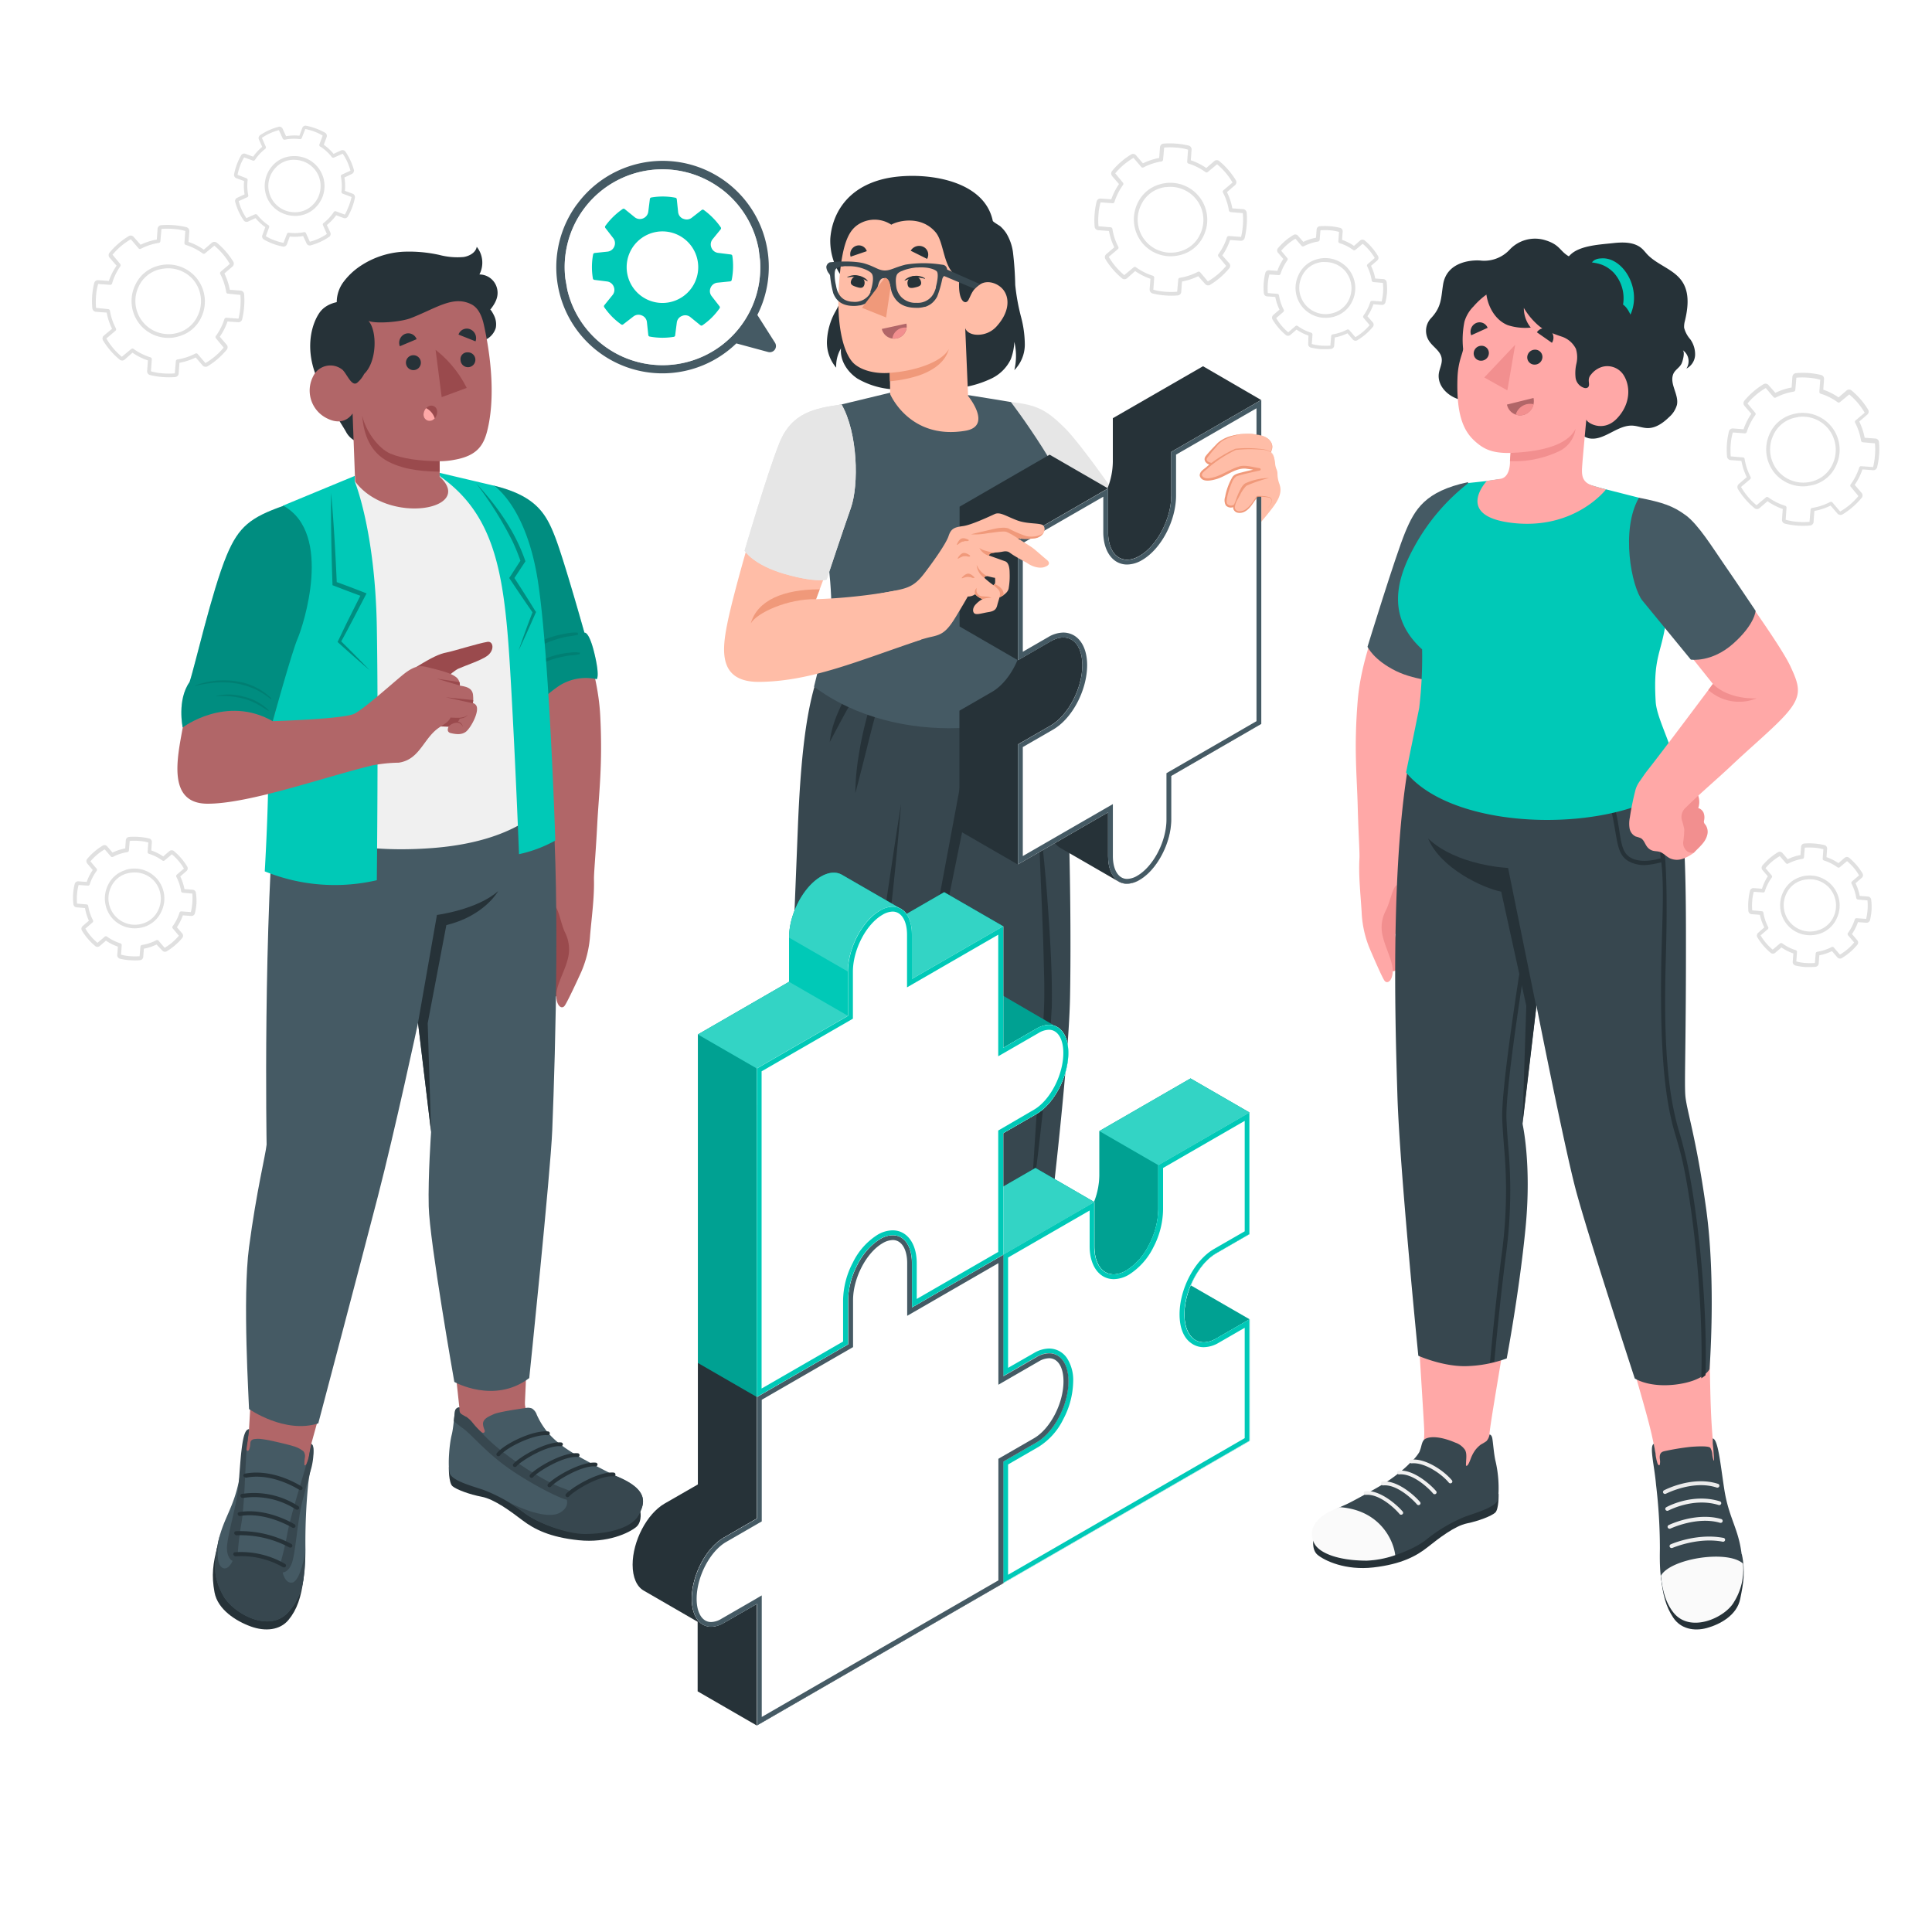 <svg class="animated" id="freepik_stories-forming-team-leadership" xmlns="http://www.w3.org/2000/svg" viewBox="0 0 500 500" version="1.1" xmlns:xlink="http://www.w3.org/1999/xlink" xmlns:svgjs="http://svgjs.com/svgjs"><style>svg#freepik_stories-forming-team-leadership:not(.animated) .animable {opacity: 0;}svg#freepik_stories-forming-team-leadership.animated #freepik--Gears--inject-106 {animation: 1.5s Infinite  linear floating;animation-delay: 0s;}svg#freepik_stories-forming-team-leadership.animated #freepik--speech-bubble--inject-106 {animation: 6s Infinite  linear floating;animation-delay: 0s;}            @keyframes floating {                0% {                    opacity: 1;                    transform: translateY(0px);                }                50% {                    transform: translateY(-10px);                }                100% {                    opacity: 1;                    transform: translateY(0px);                }            }        .animator-hidden { display: none; }</style><g id="freepik--Floor--inject-106" class="animable animator-hidden" style="transform-origin: 249.995px 344.06px;"><path id="freepik--floor--inject-106" d="M77.66,244.56c-95.18,54.95-95.17,144,0,199s249.49,54.95,344.67,0,95.17-144,0-199S172.84,189.61,77.66,244.56Z" style="fill: rgb(245, 245, 245); transform-origin: 249.995px 344.06px;" class="animable"></path></g><g id="freepik--Shadows--inject-106" class="animable animator-hidden" style="transform-origin: 252.415px 384.252px;"><path id="freepik--Shadow--inject-106" d="M53.3,428.27c28.14,16.25,74.14,16,102.73-.48s28.95-43.05.8-59.29-74.15-16-102.74.49S25.15,412,53.3,428.27Z" style="fill: rgb(224, 224, 224); transform-origin: 105.063px 398.387px;" class="animable"></path><path id="freepik--shadow--inject-106" d="M348,428.27c28.15,16.25,74.15,16,102.74-.48s28.94-43.05.79-59.29-74.15-16-102.74.49S319.83,412,348,428.27Z" style="fill: rgb(224, 224, 224); transform-origin: 399.761px 398.387px;" class="animable"></path><path id="freepik--shadow--inject-106" d="M188.47,400c28.15,16.24,74.15,16,102.74-.48s28.94-43.05.79-59.29-74.14-16-102.74.49S160.32,383.75,188.47,400Z" style="fill: rgb(224, 224, 224); transform-origin: 240.233px 370.116px;" class="animable"></path></g><g id="freepik--Gears--inject-106" class="animable" style="transform-origin: 252.63px 141.398px;"><path id="freepik--Gear--inject-106" d="M45.37,97.58h0a19.57,19.57,0,0,1-3.25,0,20,20,0,0,1-3.22-.5A1,1,0,0,1,38.08,96l.2-2.72a16,16,0,0,1-4-2l-2,1.77a1,1,0,0,1-1.34,0,19.72,19.72,0,0,1-4.25-4.9,1,1,0,0,1,.22-1.33L29,85.1a16.32,16.32,0,0,1-1.39-4.2l-2.71-.2a1,1,0,0,1-1-.93,19.27,19.27,0,0,1,.47-6.48,1,1,0,0,1,1.09-.78l2.71.2a16.28,16.28,0,0,1,2-3.95L28.38,66.7a1,1,0,0,1,0-1.35,19.49,19.49,0,0,1,4.91-4.23,1,1,0,0,1,1.32.22l1.78,2A15.57,15.57,0,0,1,40.58,62l.2-2.72a1,1,0,0,1,.93-1,19.68,19.68,0,0,1,3.26,0,19.88,19.88,0,0,1,3.21.5A1.05,1.05,0,0,1,49,59.89l-.2,2.72a16.07,16.07,0,0,1,3.95,2l2.05-1.77a1.06,1.06,0,0,1,1.35,0,19.76,19.76,0,0,1,4.24,4.91A1,1,0,0,1,60.14,69l-2.06,1.77A16.19,16.19,0,0,1,59.47,75l2.71.2a1,1,0,0,1,1,.94,19.54,19.54,0,0,1,0,3.25,20.79,20.79,0,0,1-.5,3.21,1,1,0,0,1-1.09.79h0l-2.71-.19a16.21,16.21,0,0,1-2,3.94l1.77,2.06a1,1,0,0,1,0,1.34,19.66,19.66,0,0,1-4.9,4.24,1.05,1.05,0,0,1-1.33-.21l-1.77-2.06a15.87,15.87,0,0,1-4.21,1.38l-.2,2.72A1,1,0,0,1,45.37,97.58ZM34.23,90.21a.45.45,0,0,1,.35.09,15.11,15.11,0,0,0,4.36,2.18.5.5,0,0,1,.35.51l-.23,3.1a14.82,14.82,0,0,0,3.09.54,19.89,19.89,0,0,0,3.09,0l.27-3.15a.49.49,0,0,1,.41-.45,15.17,15.17,0,0,0,4.64-1.53.48.48,0,0,1,.6.12l2,2.34a17.2,17.2,0,0,0,4.72-4l-2-2.42a.48.48,0,0,1,0-.61,15.21,15.21,0,0,0,2.19-4.35.51.51,0,0,1,.51-.35l3.09.23a.06.06,0,0,0,.06,0,20.07,20.07,0,0,0,.48-3.06,18.59,18.59,0,0,0,0-3.08L59,76a.47.47,0,0,1-.45-.41A15.46,15.46,0,0,0,57,70.91a.49.49,0,0,1,.12-.6l2.35-2a17.63,17.63,0,0,0-4-4.73l-2.42,2a.5.5,0,0,1-.61,0,14.89,14.89,0,0,0-4.36-2.19.51.51,0,0,1-.35-.51l.23-3.1a14.08,14.08,0,0,0-3.09-.53,18.6,18.6,0,0,0-3.08,0l-.28,3.16a.49.49,0,0,1-.41.45,15,15,0,0,0-4.64,1.52.49.49,0,0,1-.6-.11l-2-2.35a17.46,17.46,0,0,0-4.74,4l2,2.41a.5.5,0,0,1,0,.61A15.22,15.22,0,0,0,29,73.38a.5.5,0,0,1-.51.34l-3.09-.23a14.74,14.74,0,0,0-.54,3.09,17.83,17.83,0,0,0,0,3.1L28,80a.5.5,0,0,1,.45.41A15.11,15.11,0,0,0,30,85a.49.49,0,0,1-.11.6l-2.36,2a17.47,17.47,0,0,0,4,4.73l2.42-2A.54.54,0,0,1,34.23,90.21Zm10.63-2.85A9.53,9.53,0,0,1,35,73.76a9,9,0,0,1,5.66-4.89A9.56,9.56,0,0,1,52.08,82.15,9,9,0,0,1,46.42,87h0A10.84,10.84,0,0,1,44.86,87.36ZM42.31,69.53a9,9,0,0,0-1.42.29,8,8,0,0,0-5,4.34A8.58,8.58,0,0,0,46.15,86.09h0a8,8,0,0,0,5-4.35A8.66,8.66,0,0,0,50,72.39,8.55,8.55,0,0,0,42.31,69.53Z" style="fill: rgb(224, 224, 224); transform-origin: 43.529px 77.93px;" class="animable"></path><path id="freepik--gear--inject-106" d="M468.43,136h0a19.87,19.87,0,0,1-6.46-.47,1,1,0,0,1-.79-1.09l.2-2.72a15.89,15.89,0,0,1-3.95-2l-2.06,1.77a1,1,0,0,1-1.34,0,19.68,19.68,0,0,1-4.24-4.9,1.05,1.05,0,0,1,.21-1.33l2.06-1.78a16.32,16.32,0,0,1-1.39-4.2l-2.71-.2a1,1,0,0,1-1-.93,19.63,19.63,0,0,1,.48-6.48,1,1,0,0,1,1.09-.78l2.71.2a15.93,15.93,0,0,1,2-4l-1.78-2.06a1.06,1.06,0,0,1,0-1.35,19.66,19.66,0,0,1,4.91-4.23,1,1,0,0,1,1.33.22l1.77,2a15.8,15.8,0,0,1,4.2-1.38l.2-2.72a1,1,0,0,1,.94-1,19.87,19.87,0,0,1,6.46.47,1,1,0,0,1,.79,1.09l-.2,2.72a15.89,15.89,0,0,1,3.95,2l2.06-1.77a1,1,0,0,1,1.34,0,19.55,19.55,0,0,1,4.24,4.91,1,1,0,0,1-.21,1.32l-2.06,1.78a16.58,16.58,0,0,1,1.39,4.2l2.71.2a1,1,0,0,1,1,.94,19.51,19.51,0,0,1-.48,6.46,1,1,0,0,1-1.09.79h0l-2.71-.2a15.72,15.72,0,0,1-2,4l1.77,2.06a1,1,0,0,1,0,1.34,19.7,19.7,0,0,1-4.91,4.24,1.06,1.06,0,0,1-1.33-.21l-1.77-2.06a16.05,16.05,0,0,1-4.2,1.38l-.2,2.72A1,1,0,0,1,468.43,136Zm-11.14-7.37a.47.47,0,0,1,.36.09,15,15,0,0,0,4.36,2.18.49.49,0,0,1,.34.51l-.22,3.1a14.73,14.73,0,0,0,3.08.54,19.86,19.86,0,0,0,3.09,0l.27-3.15a.49.49,0,0,1,.42-.45,15.2,15.2,0,0,0,4.63-1.53.49.49,0,0,1,.61.12l2,2.34a17.39,17.39,0,0,0,4.73-4l-2-2.42a.5.5,0,0,1,0-.61,15.24,15.24,0,0,0,2.2-4.35.5.5,0,0,1,.5-.35l3.1.23s0,0,0,0a18.9,18.9,0,0,0,.48-3.06,18.6,18.6,0,0,0,0-3.08l-3.15-.28a.48.48,0,0,1-.45-.41,15.44,15.44,0,0,0-1.53-4.64.49.49,0,0,1,.11-.6l2.36-2a17.66,17.66,0,0,0-4-4.73l-2.41,2a.51.51,0,0,1-.62,0,14.77,14.77,0,0,0-4.36-2.19.49.49,0,0,1-.34-.51l.23-3.1a14.28,14.28,0,0,0-3.09-.53,18.72,18.72,0,0,0-3.09,0l-.27,3.16a.51.51,0,0,1-.42.45,15,15,0,0,0-4.63,1.52.49.49,0,0,1-.6-.11l-2-2.35a17.57,17.57,0,0,0-4.73,4l2,2.41a.48.48,0,0,1,0,.61,15.75,15.75,0,0,0-2.2,4.37.48.48,0,0,1-.5.34l-3.1-.23a15.29,15.29,0,0,0-.54,3.09,20.05,20.05,0,0,0,0,3.1l3.15.27a.48.48,0,0,1,.45.41,15.13,15.13,0,0,0,1.54,4.63.49.49,0,0,1-.12.6l-2.35,2a17.45,17.45,0,0,0,4,4.73l2.41-2A.54.54,0,0,1,457.29,128.59Zm10.63-2.85a9.57,9.57,0,0,1-8.52-3.2,9.66,9.66,0,0,1-1.38-10.4,9,9,0,0,1,5.67-4.89,9.56,9.56,0,0,1,11.46,13.28,9,9,0,0,1-5.67,4.88h0A10.84,10.84,0,0,1,467.92,125.74Zm-2.55-17.83a8.83,8.83,0,0,0-1.41.29,8,8,0,0,0-5,4.34,8.58,8.58,0,0,0,10.29,11.93h0a8,8,0,0,0,5-4.35,8.7,8.7,0,0,0-1.22-9.35A8.56,8.56,0,0,0,465.37,107.91Z" style="fill: rgb(224, 224, 224); transform-origin: 466.62px 116.285px;" class="animable"></path><path id="freepik--gear--inject-106" d="M304.78,76.46h0a19.54,19.54,0,0,1-3.25,0,20.06,20.06,0,0,1-3.21-.5,1.06,1.06,0,0,1-.79-1.09l.2-2.72a16.24,16.24,0,0,1-3.95-2L291.69,72a1,1,0,0,1-1.35,0,19.76,19.76,0,0,1-4.24-4.91,1,1,0,0,1,.22-1.33L288.38,64A15.88,15.88,0,0,1,287,59.78l-2.71-.2a1,1,0,0,1-1-.93,19.84,19.84,0,0,1,0-3.27,19.33,19.33,0,0,1,.51-3.21,1,1,0,0,1,1.09-.78l2.71.19a16.65,16.65,0,0,1,2-3.95l-1.78-2.05a1.06,1.06,0,0,1,0-1.35A19.66,19.66,0,0,1,292.69,40a1,1,0,0,1,1.33.21l1.77,2.06A16.14,16.14,0,0,1,300,40.88l.2-2.71a1,1,0,0,1,.93-1,19.57,19.57,0,0,1,3.25,0,20,20,0,0,1,3.22.5,1,1,0,0,1,.78,1.09l-.2,2.72a15.79,15.79,0,0,1,4,2l2.05-1.77a1,1,0,0,1,1.34,0,19.48,19.48,0,0,1,4.24,4.9,1,1,0,0,1-.21,1.33l-2.06,1.78a16.32,16.32,0,0,1,1.39,4.2l2.71.2a1,1,0,0,1,1,.93,19.55,19.55,0,0,1,0,3.25,21.1,21.1,0,0,1-.5,3.22,1,1,0,0,1-1.09.79h0l-2.71-.2a16.28,16.28,0,0,1-2,4l1.77,2a1,1,0,0,1,0,1.35,19.7,19.7,0,0,1-4.91,4.24,1,1,0,0,1-1.32-.22l-1.78-2a16.05,16.05,0,0,1-4.2,1.38l-.2,2.72A1,1,0,0,1,304.78,76.46Zm-11.13-7.38a.54.54,0,0,1,.35.09,15,15,0,0,0,4.36,2.19.51.51,0,0,1,.35.51l-.23,3.1a14.08,14.08,0,0,0,3.09.53,18.6,18.6,0,0,0,3.08,0l.28-3.16a.49.49,0,0,1,.41-.45A15.15,15.15,0,0,0,310,70.35a.49.49,0,0,1,.6.11l2,2.35a17.42,17.42,0,0,0,4.73-4l-2-2.42a.5.5,0,0,1,0-.61,15,15,0,0,0,2.2-4.36.5.5,0,0,1,.51-.34l3.09.23a.08.08,0,0,0,.06,0,19.49,19.49,0,0,0,.45-6.15l-3.15-.27a.51.51,0,0,1-.45-.41,15.26,15.26,0,0,0-1.53-4.64.49.49,0,0,1,.11-.6l2.36-2a17.58,17.58,0,0,0-4-4.72l-2.42,2a.48.48,0,0,1-.61,0,15.11,15.11,0,0,0-4.36-2.18.5.5,0,0,1-.35-.51l.23-3.1a14.82,14.82,0,0,0-3.09-.54,18.72,18.72,0,0,0-3.09,0L301,41.34a.49.49,0,0,1-.42.45,15,15,0,0,0-4.63,1.53.49.49,0,0,1-.6-.12l-2-2.34a17.54,17.54,0,0,0-4.73,4l2,2.42a.48.48,0,0,1,0,.61,15.39,15.39,0,0,0-2.19,4.36.51.51,0,0,1-.51.35l-3.09-.23a13.92,13.92,0,0,0-.54,3.09,17.72,17.72,0,0,0,0,3.09l3.14.27a.51.51,0,0,1,.46.42,14.93,14.93,0,0,0,1.53,4.63.49.49,0,0,1-.11.6l-2.36,2a17.63,17.63,0,0,0,4,4.73l2.42-2A.42.42,0,0,1,293.65,69.08Zm10.63-2.85a9.53,9.53,0,0,1-8.53-3.2,9.64,9.64,0,0,1-1.37-10.4A9,9,0,0,1,300,47.75,9.56,9.56,0,0,1,311.5,61a9,9,0,0,1-5.66,4.89h0A9.6,9.6,0,0,1,304.28,66.23ZM301.72,48.4a8.87,8.87,0,0,0-1.41.3,8,8,0,0,0-5,4.34A8.57,8.57,0,0,0,305.57,65h0a8,8,0,0,0,5-4.34,8.55,8.55,0,0,0-8.88-12.22Z" style="fill: rgb(224, 224, 224); transform-origin: 302.965px 56.815px;" class="animable"></path><path id="freepik--gear--inject-106" d="M76,40.4a7.3,7.3,0,0,0-5.53,2.54,7.85,7.85,0,0,0-1.27,8.42,7.75,7.75,0,0,0,4.93,4.19,7.84,7.84,0,0,0,1,.23,9.1,9.1,0,0,0,1.29.1A7.36,7.36,0,0,0,82,53.34,7.76,7.76,0,0,0,76,40.4Zm5.22,12.32a6.34,6.34,0,0,1-4.79,2.2,6.81,6.81,0,0,1-5.23-11.37A6.34,6.34,0,0,1,76,41.35a7.33,7.33,0,0,1,1.15.09,6.71,6.71,0,0,1,.89.19,6.79,6.79,0,0,1,4.32,3.68A6.89,6.89,0,0,1,81.24,52.72Zm10.63-1.59a.92.92,0,0,0-.59-1l-2-.74a12.9,12.9,0,0,0-.13-3.45L91.09,45A1,1,0,0,0,91.6,44a15.94,15.94,0,0,0-2.2-4.75.93.93,0,0,0-1.14-.32l-1.93.89a12.53,12.53,0,0,0-2.53-2.35l.74-2a.94.94,0,0,0-.4-1.12,16.8,16.8,0,0,0-2.39-1.1,15.56,15.56,0,0,0-2.52-.71.89.89,0,0,0-1,.58l-.74,2a13,13,0,0,0-3.46.13l-.88-1.93a.91.91,0,0,0-1.07-.5A15.81,15.81,0,0,0,67.29,35,.93.93,0,0,0,67,36.1L67.86,38a13.48,13.48,0,0,0-2.35,2.54l-2-.74a.91.91,0,0,0-1.11.4,15.13,15.13,0,0,0-1.11,2.38,15.66,15.66,0,0,0-.71,2.54.92.92,0,0,0,.59,1l2,.73a13.29,13.29,0,0,0,.13,3.45l-1.93.89a.92.92,0,0,0-.5,1.07,15.62,15.62,0,0,0,2.19,4.76.92.92,0,0,0,1.14.32l1.93-.89a13.1,13.1,0,0,0,2.53,2.34l-.73,2A.91.91,0,0,0,68.32,62a15.8,15.8,0,0,0,2.39,1.11c.37.14.76.27,1.14.38s.93.24,1.4.33h0a.92.92,0,0,0,1-.6l.74-2a12.93,12.93,0,0,0,3.46-.13L79.34,63a.91.91,0,0,0,1.07.5,15.84,15.84,0,0,0,4.76-2.19.92.92,0,0,0,.32-1.14l-.89-1.93A13.42,13.42,0,0,0,87,55.71l2,.74A.92.92,0,0,0,90.05,56a16.15,16.15,0,0,0,1.82-4.91Zm-1.6,2.2a15.79,15.79,0,0,1-1,2.21l-2.31-.85a.47.47,0,0,0-.56.18,12.43,12.43,0,0,1-2.65,2.86.46.46,0,0,0-.14.57l1,2.26a14,14,0,0,1-4.4,2l-1-2.21a.47.47,0,0,0-.53-.26,12.41,12.41,0,0,1-3.9.14.47.47,0,0,0-.5.31l-.89,2.31A15,15,0,0,1,71,62.18a12.5,12.5,0,0,1-2.2-1.06l.85-2.29a.48.48,0,0,0-.19-.56,12.2,12.2,0,0,1-2.86-2.64.47.47,0,0,0-.3-.18.5.5,0,0,0-.27,0l-2.26,1a13.83,13.83,0,0,1-2-4.4l2.21-1a.48.48,0,0,0,.27-.53,12.1,12.1,0,0,1-.16-3.89.47.47,0,0,0-.3-.5l-2.31-.89a14.84,14.84,0,0,1,.65-2.32,12,12,0,0,1,1.06-2.19l2.28.84h0a.46.46,0,0,0,.52-.19,12.25,12.25,0,0,1,2.66-2.86.48.48,0,0,0,.13-.58l-1-2.26a14,14,0,0,1,4.4-2l1,2.2a.49.49,0,0,0,.53.27,11.83,11.83,0,0,1,3.89-.14.48.48,0,0,0,.51-.31l.89-2.31a15,15,0,0,1,2.31.65,11.83,11.83,0,0,1,2.2,1.06l-.85,2.28A.49.49,0,0,0,83,38a11.76,11.76,0,0,1,2.86,2.64.48.48,0,0,0,.57.14l2.26-1a13.83,13.83,0,0,1,2,4.4l-2.2,1a.46.46,0,0,0-.27.53,12.41,12.41,0,0,1,.15,3.89.48.48,0,0,0,.3.51l2.31.88A15.48,15.48,0,0,1,90.27,53.33Z" style="fill: rgb(224, 224, 224); transform-origin: 76.22px 48.178px;" class="animable"></path><path id="freepik--gear--inject-106" d="M340.67,67.14a7.3,7.3,0,0,0-4.6,4,7.72,7.72,0,0,0,7,11.11,7.6,7.6,0,0,0,2.3-.33,7.32,7.32,0,0,0,4.61-4,7.77,7.77,0,0,0-9.31-10.78Zm8.44,10.39a6.36,6.36,0,0,1-4,3.45,6.81,6.81,0,0,1-8.18-9.47,6.36,6.36,0,0,1,4-3.45,7.46,7.46,0,0,1,1.12-.24,7.09,7.09,0,0,1,.92,0,6.79,6.79,0,0,1,5.17,2.33A6.91,6.91,0,0,1,349.11,77.53Zm9.77-4.47a.93.93,0,0,0-.85-.83l-2.12-.15a12.78,12.78,0,0,0-1.09-3.28l1.62-1.39a.93.93,0,0,0,.18-1.17,15.83,15.83,0,0,0-3.42-4,.92.92,0,0,0-1.19,0l-1.6,1.39a12.61,12.61,0,0,0-3.09-1.55l.16-2.12a.91.91,0,0,0-.7-1,15.72,15.72,0,0,0-2.59-.41,16.47,16.47,0,0,0-2.63,0,.89.89,0,0,0-.82.85l-.16,2.12a13,13,0,0,0-3.28,1.08l-1.39-1.6a.92.92,0,0,0-1.17-.19,15.78,15.78,0,0,0-4,3.42.91.91,0,0,0,0,1.18l1.39,1.61a13,13,0,0,0-1.55,3.09l-2.12-.16a.92.92,0,0,0-1,.69,15.7,15.7,0,0,0-.38,5.23.9.9,0,0,0,.84.83l2.12.15a13,13,0,0,0,1.09,3.28l-1.61,1.39a.92.92,0,0,0-.19,1.17,15.83,15.83,0,0,0,3.42,4,.92.92,0,0,0,1.19,0l1.6-1.39a13,13,0,0,0,3.09,1.55L338.56,89a.91.91,0,0,0,.7.95,15.72,15.72,0,0,0,2.59.41c.4,0,.81,0,1.2,0s1,0,1.44-.06h0a.93.93,0,0,0,.8-.84l.15-2.12a13.15,13.15,0,0,0,3.28-1.08l1.39,1.6a.91.91,0,0,0,1.17.19,15.82,15.82,0,0,0,4-3.43.91.91,0,0,0,0-1.18l-1.39-1.6a13,13,0,0,0,1.55-3.09l2.12.16a.91.91,0,0,0,1-.7,17.79,17.79,0,0,0,.41-2.6A17.59,17.59,0,0,0,358.88,73.06Zm-.94,2.55a14.46,14.46,0,0,1-.37,2.42l-2.46-.18a.48.48,0,0,0-.49.33,12,12,0,0,1-1.75,3.48.47.47,0,0,0,0,.59l1.59,1.89a14.2,14.2,0,0,1-3.68,3.12l-1.59-1.84a.49.49,0,0,0-.58-.11,12.2,12.2,0,0,1-3.7,1.22.49.49,0,0,0-.4.44l-.21,2.47a16.14,16.14,0,0,1-2.41,0,12.12,12.12,0,0,1-2.4-.41l.18-2.43a.49.49,0,0,0-.33-.49,11.89,11.89,0,0,1-3.49-1.74.42.42,0,0,0-.34-.09.47.47,0,0,0-.25.11L333.4,86a14,14,0,0,1-3.12-3.68l1.84-1.59a.48.48,0,0,0,.11-.58,11.84,11.84,0,0,1-1.22-3.7.49.49,0,0,0-.44-.4l-2.46-.21a14.92,14.92,0,0,1,0-2.41,11.9,11.9,0,0,1,.41-2.4l2.43.17h0a.49.49,0,0,0,.46-.34,12.24,12.24,0,0,1,1.75-3.48.47.47,0,0,0,0-.59l-1.59-1.89a14.2,14.2,0,0,1,3.68-3.12l1.59,1.84a.49.49,0,0,0,.58.11,11.93,11.93,0,0,1,3.7-1.22.46.46,0,0,0,.4-.44l.21-2.47a16.14,16.14,0,0,1,2.41,0,12.12,12.12,0,0,1,2.4.41l-.18,2.43a.48.48,0,0,0,.34.49,11.74,11.74,0,0,1,3.48,1.75.47.47,0,0,0,.59,0l1.89-1.59a14,14,0,0,1,3.12,3.68l-1.84,1.59a.47.47,0,0,0-.11.58A12.22,12.22,0,0,1,355,72.6a.47.47,0,0,0,.43.4l2.46.21A13.73,13.73,0,0,1,357.94,75.61Z" style="fill: rgb(224, 224, 224); transform-origin: 342.996px 74.429px;" class="animable"></path><path id="freepik--gear--inject-106" d="M466.05,226.93a7.33,7.33,0,0,0-4.6,4,7.83,7.83,0,0,0,1.12,8.44,7.74,7.74,0,0,0,5.89,2.67,7.13,7.13,0,0,0,1-.07,8,8,0,0,0,1.27-.26,7.33,7.33,0,0,0,4.6-4,7.76,7.76,0,0,0-9.31-10.78Zm8.44,10.39a6.36,6.36,0,0,1-4,3.44,6.81,6.81,0,0,1-8.18-9.47,6.34,6.34,0,0,1,4-3.45,7.42,7.42,0,0,1,1.12-.23,7.07,7.07,0,0,1,.91-.06,6.78,6.78,0,0,1,5.17,2.34A6.87,6.87,0,0,1,474.49,237.32Zm9.77-4.48a.91.91,0,0,0-.85-.82l-2.11-.16a13.31,13.31,0,0,0-1.09-3.28l1.61-1.39A.92.92,0,0,0,482,226a15.85,15.85,0,0,0-3.43-4,.92.92,0,0,0-1.18,0l-1.61,1.38a13.09,13.09,0,0,0-3.08-1.55l.15-2.12a.91.91,0,0,0-.69-1,15.83,15.83,0,0,0-2.6-.4,15.26,15.26,0,0,0-2.62,0,.9.9,0,0,0-.83.85l-.15,2.12a12.82,12.82,0,0,0-3.29,1.08l-1.38-1.61a.92.92,0,0,0-1.17-.19,16.24,16.24,0,0,0-4,3.42.94.94,0,0,0,0,1.19l1.39,1.61A12.94,12.94,0,0,0,456,230l-2.11-.15a.9.9,0,0,0-1,.69,15.14,15.14,0,0,0-.41,2.6,15.41,15.41,0,0,0,0,2.63.9.9,0,0,0,.85.82l2.12.16A13.29,13.29,0,0,0,456.6,240L455,241.42a.92.92,0,0,0-.19,1.17,15.85,15.85,0,0,0,3.43,4,.91.91,0,0,0,1.18,0l1.61-1.39a13,13,0,0,0,3.09,1.55l-.16,2.12a.92.92,0,0,0,.69,1,15.83,15.83,0,0,0,2.6.4c.4,0,.8,0,1.2,0a13.88,13.88,0,0,0,1.44-.07h0a.92.92,0,0,0,.79-.84l.16-2.13a12.89,12.89,0,0,0,3.28-1.08l1.38,1.61a.92.92,0,0,0,1.17.19,15.89,15.89,0,0,0,4-3.43.91.91,0,0,0,0-1.18l-1.38-1.61a13.09,13.09,0,0,0,1.55-3.08l2.12.15a.92.92,0,0,0,1-.69,16.7,16.7,0,0,0,.4-2.6A15.38,15.38,0,0,0,484.26,232.84Zm-.93,2.56a15.45,15.45,0,0,1-.37,2.41l-2.46-.18a.48.48,0,0,0-.49.33,12,12,0,0,1-1.75,3.48.48.48,0,0,0,0,.59l1.59,1.89a13.89,13.89,0,0,1-3.68,3.13l-1.58-1.84a.48.48,0,0,0-.58-.11,12.17,12.17,0,0,1-3.71,1.22.48.48,0,0,0-.4.43l-.21,2.47a14.78,14.78,0,0,1-2.4,0,11.45,11.45,0,0,1-2.4-.4l.17-2.43a.46.46,0,0,0-.33-.49,12.24,12.24,0,0,1-3.48-1.75.53.53,0,0,0-.34-.09.57.57,0,0,0-.25.11l-1.89,1.59a14.11,14.11,0,0,1-3.13-3.68l1.85-1.59a.47.47,0,0,0,.11-.58,12.07,12.07,0,0,1-1.23-3.69.46.46,0,0,0-.43-.4l-2.47-.22a14.79,14.79,0,0,1,0-2.4,11.22,11.22,0,0,1,.41-2.41l2.42.18h0a.46.46,0,0,0,.45-.33,11.94,11.94,0,0,1,1.76-3.49.48.48,0,0,0,0-.59l-1.59-1.89a14,14,0,0,1,3.68-3.11l1.59,1.83a.46.46,0,0,0,.58.11,11.84,11.84,0,0,1,3.7-1.22.47.47,0,0,0,.4-.43l.21-2.47a14.78,14.78,0,0,1,2.4,0,11.53,11.53,0,0,1,2.41.41l-.18,2.43a.46.46,0,0,0,.33.48,12,12,0,0,1,3.48,1.75.5.5,0,0,0,.6,0l1.89-1.59a13.88,13.88,0,0,1,3.12,3.68l-1.84,1.58a.46.46,0,0,0-.11.58,12.26,12.26,0,0,1,1.22,3.71.48.48,0,0,0,.44.39l2.46.22A14.77,14.77,0,0,1,483.33,235.4Z" style="fill: rgb(224, 224, 224); transform-origin: 468.401px 234.262px;" class="animable"></path><path id="freepik--gear--inject-106" d="M32.5,225.17a7.32,7.32,0,0,0-4.61,4A7.83,7.83,0,0,0,29,237.58a7.74,7.74,0,0,0,5.89,2.67,7.13,7.13,0,0,0,1-.07,8,8,0,0,0,1.27-.26,7.33,7.33,0,0,0,4.6-4,7.75,7.75,0,0,0-9.3-10.78Zm8.43,10.39a6.4,6.4,0,0,1-4,3.45,6.82,6.82,0,0,1-8.18-9.48,6.36,6.36,0,0,1,4-3.45,8.91,8.91,0,0,1,1.12-.23,7.07,7.07,0,0,1,.91-.06A6.78,6.78,0,0,1,40,228.13,6.87,6.87,0,0,1,40.93,235.56Zm9.77-4.48a.91.91,0,0,0-.85-.82l-2.11-.16a13.31,13.31,0,0,0-1.09-3.28l1.61-1.39a.92.92,0,0,0,.19-1.17,15.85,15.85,0,0,0-3.43-4,.92.92,0,0,0-1.18,0l-1.6,1.38a13.35,13.35,0,0,0-3.09-1.55L39.3,218a.9.9,0,0,0-.69-1,15.66,15.66,0,0,0-2.6-.4,15.26,15.26,0,0,0-2.62,0,.91.91,0,0,0-.83.85l-.15,2.12a12.82,12.82,0,0,0-3.29,1.08l-1.38-1.61a.92.92,0,0,0-1.17-.19,16.24,16.24,0,0,0-4,3.42.94.94,0,0,0,0,1.19L24,225.16a12.94,12.94,0,0,0-1.56,3.08l-2.11-.15a.9.9,0,0,0-1,.69,15.14,15.14,0,0,0-.41,2.6A15.41,15.41,0,0,0,19,234a.9.9,0,0,0,.85.82L22,235A13.29,13.29,0,0,0,23,238.27l-1.61,1.39a.92.92,0,0,0-.19,1.17,16.05,16.05,0,0,0,3.43,4,.91.91,0,0,0,1.18,0l1.61-1.39a13,13,0,0,0,3.09,1.55l-.16,2.12a.92.92,0,0,0,.69,1,15.83,15.83,0,0,0,2.6.4c.4,0,.8.05,1.2.05a13.88,13.88,0,0,0,1.44-.07h0a.92.92,0,0,0,.79-.84l.16-2.13a12.51,12.51,0,0,0,3.28-1.08L42,246a.91.91,0,0,0,1.16.19,15.89,15.89,0,0,0,4-3.43.91.91,0,0,0,0-1.18l-1.38-1.61a13.09,13.09,0,0,0,1.55-3.08l2.12.16a.94.94,0,0,0,1-.7,16.7,16.7,0,0,0,.4-2.6A15.38,15.38,0,0,0,50.7,231.08Zm-.93,2.56a15.45,15.45,0,0,1-.37,2.41l-2.46-.18a.48.48,0,0,0-.49.33,12,12,0,0,1-1.75,3.48.48.48,0,0,0,0,.59l1.59,1.89a13.89,13.89,0,0,1-3.68,3.13l-1.58-1.84a.48.48,0,0,0-.58-.11,12.2,12.2,0,0,1-3.7,1.22.48.48,0,0,0-.41.43l-.21,2.47a14.78,14.78,0,0,1-2.4,0,11.45,11.45,0,0,1-2.4-.4l.17-2.43a.47.47,0,0,0-.33-.49,12.24,12.24,0,0,1-3.48-1.75.53.53,0,0,0-.34-.09.49.49,0,0,0-.25.12L25.23,244a14.23,14.23,0,0,1-3.13-3.67l1.85-1.6a.47.47,0,0,0,.11-.58,12.07,12.07,0,0,1-1.23-3.69.46.46,0,0,0-.43-.4l-2.46-.21a13.86,13.86,0,0,1,0-2.41,11.88,11.88,0,0,1,.41-2.41l2.42.18h0a.46.46,0,0,0,.45-.33A11.94,11.94,0,0,1,25,225.4a.47.47,0,0,0,0-.59l-1.59-1.89a14,14,0,0,1,3.68-3.11l1.59,1.83a.46.46,0,0,0,.58.11,11.84,11.84,0,0,1,3.7-1.22.47.47,0,0,0,.4-.43l.21-2.47a14.9,14.9,0,0,1,2.41,0,11.54,11.54,0,0,1,2.4.41l-.18,2.43a.48.48,0,0,0,.33.49A11.89,11.89,0,0,1,42,222.69a.48.48,0,0,0,.59,0l1.89-1.59a13.88,13.88,0,0,1,3.12,3.68l-1.84,1.58a.46.46,0,0,0-.11.58,12.26,12.26,0,0,1,1.22,3.71.48.48,0,0,0,.44.39l2.46.22A14.77,14.77,0,0,1,49.77,233.64Z" style="fill: rgb(224, 224, 224); transform-origin: 34.877px 232.552px;" class="animable"></path></g><g id="freepik--Plants--inject-106" class="animable animator-hidden" style="transform-origin: 253.136px 323.133px;"><g id="freepik--plants--inject-106" class="animable" style="transform-origin: 465.285px 323.133px;"><path d="M439.89,362.65,455,371.38c-.2-5.4-.67-13.42.07-18.82,4.56-33,17.43-43.93,23.55-60,6.45-16.93-1.41-22.38-11.62-19.33-9.1,2.71-22.28,16.19-26.43,40.84C437.82,330.46,438.31,348.27,439.89,362.65Z" style="fill: rgb(0, 201, 183); transform-origin: 459.783px 321.903px;" id="el5b1rcuakmap" class="animable"></path><g id="elompzcq6i5wg"><path d="M439.89,362.65,455,371.38c-.2-5.4-.67-13.42.07-18.82,4.56-33,17.43-43.93,23.55-60,6.45-16.93-1.41-22.38-11.62-19.33-9.1,2.71-22.28,16.19-26.43,40.84C437.82,330.46,438.31,348.27,439.89,362.65Z" style="fill: rgb(255, 255, 255); opacity: 0.65; transform-origin: 459.783px 321.903px;" class="animable"></path></g><path d="M447.9,367.28l1.52.87c-5.41-38.51,7.76-71.92,20.76-85.71a.67.67,0,1,0-1-.91C456.22,295.33,443.06,329,447.9,367.28Z" style="fill: rgb(255, 255, 255); transform-origin: 458.615px 324.729px;" id="ela0nqx2irilv" class="animable"></path><path d="M450.76,368.93l8.51,4.91h0c4.52-13.32,9.17-18.65,14.93-27.41,5.26-8,11.37-12.9,14.61-18.5,2.88-5,5-11.19.76-15-6.79-6-15.67.34-21.77,7.21C462.53,326.11,451.93,341.91,450.76,368.93Z" style="fill: rgb(0, 201, 183); transform-origin: 471.362px 342.187px;" id="elxg51xi5p3hr" class="animable"></path><g id="elfso47miumlm"><path d="M450.76,368.93l8.51,4.91h0c4.52-13.32,9.17-18.65,14.93-27.41,5.26-8,11.37-12.9,14.61-18.5,2.88-5,5-11.19.76-15-6.79-6-15.67.34-21.77,7.21C462.53,326.11,451.93,341.91,450.76,368.93Z" style="fill: rgb(255, 255, 255); opacity: 0.3; transform-origin: 471.362px 342.187px;" class="animable"></path></g><path d="M454.25,370.94l1.24.72c3.57-21.06,17.87-45.42,26.76-51.18a.69.69,0,0,0,.2-.94.68.68,0,0,0-.94-.2C472.31,325.31,458,349.56,454.25,370.94Z" style="fill: rgb(255, 255, 255); transform-origin: 468.403px 345.445px;" id="elznqgqwdfi" class="animable"></path></g><g id="freepik--plants--inject-106" class="animable" style="transform-origin: 40.956px 323.133px;"><path d="M66.32,362.65l-15.11,8.73c.2-5.4.67-13.42-.08-18.82-4.56-33-17.43-43.93-23.55-60-6.44-16.93,1.42-22.38,11.63-19.33,9.1,2.71,22.27,16.19,26.42,40.84C68.39,330.46,67.9,348.27,66.32,362.65Z" style="fill: rgb(0, 201, 183); transform-origin: 46.424px 321.903px;" id="elstwez8za3ip" class="animable"></path><g id="elejktebp72wu"><path d="M66.32,362.65l-15.11,8.73c.2-5.4.67-13.42-.08-18.82-4.56-33-17.43-43.93-23.55-60-6.44-16.93,1.42-22.38,11.63-19.33,9.1,2.71,22.27,16.19,26.42,40.84C68.39,330.46,67.9,348.27,66.32,362.65Z" style="fill: rgb(255, 255, 255); opacity: 0.65; transform-origin: 46.424px 321.903px;" class="animable"></path></g><path d="M58.31,367.28l-1.51.87C62.2,329.64,49,296.23,36,282.44a.66.66,0,1,1,1-.91C50,295.33,63.16,329,58.31,367.28Z" style="fill: rgb(255, 255, 255); transform-origin: 47.582px 324.729px;" id="eljufocah4dm" class="animable"></path><path d="M55.45,368.93,47,373.84h0c-4.52-13.32-9.16-18.65-14.93-27.41-5.25-8-11.36-12.9-14.61-18.5-2.87-5-5-11.19-.76-15,6.8-6,15.67.34,21.77,7.21C43.68,326.11,54.29,341.91,55.45,368.93Z" style="fill: rgb(0, 201, 183); transform-origin: 34.88px 342.187px;" id="eljzqmxxpmnwd" class="animable"></path><g id="ell3nl4jhfb1j"><path d="M55.45,368.93,47,373.84h0c-4.52-13.32-9.16-18.65-14.93-27.41-5.25-8-11.36-12.9-14.61-18.5-2.87-5-5-11.19-.76-15,6.8-6,15.67.34,21.77,7.21C43.68,326.11,54.29,341.91,55.45,368.93Z" style="fill: rgb(255, 255, 255); opacity: 0.3; transform-origin: 34.88px 342.187px;" class="animable"></path></g><path d="M52,370.94l-1.23.72C47.16,350.6,32.85,326.24,24,320.48a.67.67,0,0,1-.19-.94.67.67,0,0,1,.93-.2C33.9,325.31,48.18,349.56,52,370.94Z" style="fill: rgb(255, 255, 255); transform-origin: 37.847px 345.446px;" id="eldtksma8emb8" class="animable"></path></g></g><g id="freepik--character-3--inject-106" class="animable" style="transform-origin: 402.399px 241.732px;"><g id="freepik--Character--inject-106" class="animable" style="transform-origin: 402.399px 241.732px;"><g id="freepik--Arm--inject-106" class="animable" style="transform-origin: 366.893px 189.48px;"><path d="M363.09,228.34a15.71,15.71,0,0,0-.9,4.16c-.16,3.49,1.62,6.73,2.83,10a3.15,3.15,0,0,1-.08,3.17.78.78,0,0,1-.63.4.9.9,0,0,1-.54-.37,20.34,20.34,0,0,1-2.67-4.08,20.83,20.83,0,0,0,.8,4.35,7.57,7.57,0,0,1,.55,3.46c-.21,1.16-1.39,2.24-2.5,1.85a3.07,3.07,0,0,1-1.48-1.71c-.4-.82-.81-1.64-1.22-2.47a34.45,34.45,0,0,1-1.57-3.51,16.83,16.83,0,0,1,1-13.38,6.58,6.58,0,0,1,2.38-2.73,4.12,4.12,0,0,1,3.31-.3C363.07,227.43,363.33,227.64,363.09,228.34Z" style="fill: rgb(242, 143, 143); transform-origin: 360.076px 239.163px;" id="elecelk4bu9xf" class="animable"></path><path d="M352.39,236c-.28-4.58-.82-9.35-.57-13.77.1-1.6-.24-5.84-.45-13.72s-1-14.93,0-27.12,6.31-22.89,9.25-33.17c4.25-14.81,9.2-20.47,18.15-22.31l-2.42,36s-1.61,5.8-3.5,11.86a137.61,137.61,0,0,0-3.33,15.46c-.64,3.56-5.1,24.76-5.1,24.77-.11.79-.17,1.26-.17,1.26-.34,3.53.54,4.34,1.66,6.93a63.64,63.64,0,0,1,3.34,10.16c.58,2.41.94,4.15,1.24,6,.25,1.47-.79,2.09-2.34.73-1.82-1.61-1.91-3.28-2.84-5-1.15-2.15-3.22-5.77-4.11-4.8s-1.49,4.24-2.54,6.34a9.25,9.25,0,0,0-.76,6.86c.65,2.86,2.67,6.5,2.54,9s-1.47,3.25-2.14,2.31-3.1-6.6-3.93-8.55A27.86,27.86,0,0,1,352.39,236Z" style="fill: rgb(255, 168, 167); transform-origin: 364.823px 190.045px;" id="el0sr9u53rqoiq" class="animable"></path><path d="M379.92,124.78c-11.11,2.38-13.78,7-16.27,13s-9.74,29.6-9.74,29.6,1.52,3.41,7.42,6.3c5.22,2.55,12.5,2.82,12.5,2.82l9.08-29.59Z" style="fill: rgb(69, 90, 100); transform-origin: 368.41px 150.64px;" id="eltfzw611eodd" class="animable"></path></g><g id="freepik--Bottom--inject-106" class="animable" style="transform-origin: 395.393px 304.036px;"><path d="M443.49,374.88c-1.45-13.64-.39-24-2.22-45.33h0c-.27-5.47-.65-11.32-1.19-16.52-1.81-17.48-4.81-23.38-5.17-26.75,0,0-1.3-27.24-3.65-65.53-1.1-18-6.72-23.32-11.37-32.76l-51.82,1.52c-5.08,23.79-5.18,75.33-4.28,99.66.46,12.41,4.57,75.89,4.78,80.4s-.76,7.4-2.91,9.74c-4.5,4.91-7.18,9.56-12.87,13.89.9,2.11,7.9,1.83,11.31.1A88.84,88.84,0,0,0,376.78,385c4.68-3.53,8.67-5.59,8.59-10.75,0-.65.14-2.93.11-3,0-3,8.06-46.35,8.37-56.67.25-8.88-1.32-23.88-1.32-23.88l4.84-37.7s4.35,22.07,8.52,37.11c3.4,12.24,9,33.13,12.9,48.2h0c3.8,17.38,8.58,29.68,9.67,38.41.32,2.08,3.81,22.51,5,27.17s11.85,4.48,12.3-3.62C446,394.88,443.76,377.45,443.49,374.88Z" style="fill: rgb(255, 168, 167); transform-origin: 399.284px 297.481px;" id="elziyzjh8misj" class="animable"></path><path d="M397.37,253l-5.17-26.94s-16.93-1.43-23.24-6.89c0,0,8.05,10.23,19.55,11.59l5.49,22.3-1.43,37.32Z" style="fill: rgb(242, 143, 143); transform-origin: 383.165px 254.775px;" id="el3rko0k1ybws" class="animable"></path><path d="M340.14,397.91c-.3,0-.77,3.12.82,4.46,1.85,1.55,7.27,4.11,14.48,3.28s11.12-2.94,14-5.22,7-5.51,10.22-6.18c3-.61,6.33-1.9,7.3-2.78s.88-4.87.88-4.87Z" style="fill: rgb(38, 50, 56); transform-origin: 363.839px 396.206px;" id="elf2b37tzs2ei" class="animable"></path><path d="M385.48,371.25s.54,0,.72.95c.21,1.1.42,4.29.88,6.09a31,31,0,0,1,.63,9.68c-.41,2-5.36,3.41-8.52,4.53a40.28,40.28,0,0,0-10.25,6.1c-3.41,2.64-10.55,5.26-15.24,5.29-7.16,0-11.78-1.85-13.19-4.33-1.75-3.06-.65-6.51,7.61-10.1,1.56-.67,7.06-3.73,8.94-4.84a41.82,41.82,0,0,0,5.63-3.95,29.8,29.8,0,0,0,2.53-2.36,11,11,0,0,0,2.11-2.53c.09-.21.16-.45.24-.67.37-.92.38-2.28,1.36-2.77,2.13-1,5.65.12,7.68,1a5,5,0,0,1,2.52,1.87c.59,1,.27,2.54.27,3.66,0,.2-.09.55.2.47s.59-.76.69-1c.23-.51.39-1.06.64-1.57a8.41,8.41,0,0,1,1-1.66,7.81,7.81,0,0,1,1.31-1.26,15.29,15.29,0,0,0,1.42-.86A3.17,3.17,0,0,0,385.48,371.25Z" style="fill: rgb(55, 71, 79); transform-origin: 363.82px 387.57px;" id="el4u09m7fjx58" class="animable"></path><path d="M346.79,390.06c10.36.76,13.88,8.61,14.29,12.41a25.37,25.37,0,0,1-7.38,1.42c-7.16,0-12.08-1.85-13.49-4.33C338.56,396.67,339.42,392.67,346.79,390.06Z" style="fill: rgb(250, 250, 250); transform-origin: 350.291px 396.975px;" id="elz5fqnw15bi8" class="animable"></path><path d="M362.63,392a.49.49,0,0,0,.4-.79c-1.43-1.7-5.87-5.67-9.65-5.3a.48.48,0,0,0-.45.53.5.5,0,0,0,.55.43c3.52-.33,7.63,3.6,8.76,5A.51.51,0,0,0,362.63,392Z" style="fill: rgb(240, 240, 240); transform-origin: 358.03px 388.944px;" id="elxd7wp6z26c" class="animable"></path><path d="M367.12,389.52a.54.54,0,0,0,.32-.11.47.47,0,0,0,.08-.68c-1.43-1.71-5.88-5.68-9.65-5.31a.49.49,0,1,0,.1,1c3.52-.34,7.62,3.59,8.76,4.94A.54.54,0,0,0,367.12,389.52Z" style="fill: rgb(240, 240, 240); transform-origin: 362.523px 386.458px;" id="eluks2eggm2m" class="animable"></path><path d="M371.28,386.7a.53.53,0,0,0,.32-.1.48.48,0,0,0,.08-.69c-1.43-1.7-5.89-5.67-9.65-5.3a.48.48,0,0,0-.45.53.48.48,0,0,0,.55.43c3.52-.33,7.63,3.6,8.76,4.95A.5.5,0,0,0,371.28,386.7Z" style="fill: rgb(240, 240, 240); transform-origin: 366.684px 383.643px;" id="el5n8x450aea" class="animable"></path><path d="M375.36,383.89a.5.5,0,0,0,.31-.1.47.47,0,0,0,.09-.68c-2-2.42-6.74-5.73-10.51-5.36a.48.48,0,0,0-.45.53.49.49,0,0,0,.55.43c3.39-.32,7.87,2.85,9.61,5A.5.5,0,0,0,375.36,383.89Z" style="fill: rgb(240, 240, 240); transform-origin: 370.332px 380.806px;" id="ell4opeau838s" class="animable"></path><path d="M429.84,407.84c.44,4.85,1.32,8,3.21,10.83s5.3,3.59,8.71,2.65,7.74-3.29,8.6-7.5,1.35-7.1.43-11.58Z" style="fill: rgb(38, 50, 56); transform-origin: 440.563px 411.971px;" id="elq85y47jp7v8" class="animable"></path><path d="M443.23,372.28c1.41.07,2,6.57,3,13.07,1.08,7,3.35,9.79,4.3,15.5,1.09,6.53.05,9.49-2.23,13.52s-10.65,8.16-15,2.61c-3.54-4.52-3.84-9.65-3.72-16.2a139.63,139.63,0,0,0-1-16.56c-.42-4.89-1.79-10-.58-10.54.12.71.33,1.78.45,2.49a11.55,11.55,0,0,0,.53,2.6c.16.36.49.73.6.14a3.84,3.84,0,0,0,0-1.22c-.26-1.8.68-2,1.19-2.13a64.16,64.16,0,0,1,6.54-1.09c1.08-.1,4.81-.37,5.31.21a3.86,3.86,0,0,1,.53,1.88c.15,1,.41,1.7.44,1.39,0-.71-.16-2.54-.19-3s-.12-1-.14-1.43S443.27,372.7,443.23,372.28Z" style="fill: rgb(55, 71, 79); transform-origin: 439.238px 395.975px;" id="el6vbrqvun3cp" class="animable"></path><path d="M451.08,404.64a15.81,15.81,0,0,1-2.35,10c-2.28,4-11.33,8.19-15.68,2.64-2.16-2.76-2.82-6.08-3.21-9.47C432.22,403.39,447,401,451.08,404.64Z" style="fill: rgb(250, 250, 250); transform-origin: 440.5px 411.408px;" id="elcvq6enj0bpu" class="animable"></path><path d="M432.71,400.63a.64.64,0,0,0,.18-.06c.05,0,6.53-2.81,12.94-1.58a.53.53,0,0,0,.62-.4A.5.5,0,0,0,446,398c-6.79-1.29-13.39,1.56-13.63,1.68a.5.5,0,0,0-.23.68A.54.54,0,0,0,432.71,400.63Z" style="fill: rgb(240, 240, 240); transform-origin: 439.272px 399.152px;" id="elpxokcs3p1b" class="animable"></path><path d="M445.37,394.11a.49.49,0,0,0,.43-.35.5.5,0,0,0-.34-.63c-6.41-1.87-13.36,1.43-13.62,1.57a.48.48,0,0,0-.2.68.53.53,0,0,0,.71.19c.06,0,6.83-3.22,12.8-1.47A.55.55,0,0,0,445.37,394.11Z" style="fill: rgb(240, 240, 240); transform-origin: 438.697px 394.097px;" id="el6819ua4blst" class="animable"></path><path d="M445,389.52a.56.56,0,0,0,.43-.34.5.5,0,0,0-.34-.64c-7.05-2.19-13.63,1.38-13.87,1.54a.48.48,0,0,0-.16.69.55.55,0,0,0,.73.15c.05,0,6.41-3.46,13-1.42A.58.58,0,0,0,445,389.52Z" style="fill: rgb(240, 240, 240); transform-origin: 438.216px 389.415px;" id="el7v3sr1p98ox" class="animable"></path><path d="M444.52,385a.51.51,0,0,0,.43-.34.5.5,0,0,0-.32-.64c-6.61-2.15-13.7,1.52-14,1.68a.49.49,0,0,0-.17.69.52.52,0,0,0,.72.16c.06,0,6.94-3.58,13.08-1.58A.47.47,0,0,0,444.52,385Z" style="fill: rgb(235, 235, 235); transform-origin: 437.68px 384.989px;" id="elphtcj71x19a" class="animable"></path><path d="M428.5,186.37c5.94,12.54,7.76,21.8,7.82,53.7.06,29.17-.42,39.41-.17,43.25s2.78,10.64,5.4,29.51.87,41.5.87,41.5-1.32,3.09-8.86,4c-7,.81-10.49-1.6-10.49-1.6s-12.32-37.64-15.31-49-10.14-47.54-10.14-47.54L394,290.72s2.44,10.39.81,27.06-4.87,33.78-4.87,33.78a32.74,32.74,0,0,1-10.66,2c-6,.09-12.22-2.69-12.22-2.69s-4.84-48.52-5.41-67.34-2.34-71.33,5.49-97.15Z" style="fill: rgb(55, 71, 79); transform-origin: 402.032px 272.433px;" id="elvxjczkxufjj" class="animable"></path><path d="M397.6,260.62l-7.31-36s-13.17-.51-20.69-7.61c3.19,7.68,14.14,12.81,18.91,13.75L395,260.29l-1,30.88Z" style="fill: rgb(38, 50, 56); transform-origin: 383.6px 254.09px;" id="elwu7ltkxaeh" class="animable"></path><path d="M434.53,292.76c-2.49-8.4-4.12-20.34-3.44-43.9.85-29.92-.38-41.42-8.27-56.28l-1,.47c4.63,8.73,7.1,17.49,7.94,29.1-2.26.62-5.44,1.11-7.72-.17-2.88-1.62-2.42-5.45-3.79-11.58-3.28-14.73-6.64-19.44-6.78-19.63l-.9.6s3.39,4.78,6.61,19.25c1.46,6.52,1.11,10.46,4.3,12.26a8.26,8.26,0,0,0,4.36,1,23,23,0,0,0,4.1-.72c.78,6.69.24,14.72,0,25.88-.39,23.69,1,35.52,3.45,44,.47,1.57.92,3.11,1.36,4.71,2.7,9.91,6.21,36.39,5.54,58.95a7.64,7.64,0,0,0,1.11-.81c.57-22.52-2.91-48.56-5.59-58.41C435.45,295.89,435,294.34,434.53,292.76Z" style="fill: rgb(38, 50, 56); transform-origin: 426.016px 273.735px;" id="elr4hbiasm7oh" class="animable"></path><path d="M389.22,296.55c-.16-2.19-.34-4.46-.44-6.89-.25-6,2.36-24.35,4.65-39.16l1.11,0c-2.29,14.81-4.91,33.27-4.67,39.08.1,2.41.28,4.68.44,6.86a125.14,125.14,0,0,1-.67,29c-1.3,10.33-2.29,20.25-2.92,27-.35.09-.72.18-1.12.26.63-6.81,1.64-16.91,2.95-27.43A123.43,123.43,0,0,0,389.22,296.55Z" style="fill: rgb(38, 50, 56); transform-origin: 390.07px 301.6px;" id="els77cq9bmzgo" class="animable"></path></g><g id="freepik--Top--inject-106" class="animable" style="transform-origin: 413.552px 142.141px;"><path id="freepik--Chest--inject-106" d="M434.37,202.7c-.34-7.91-5.58-16.12-5.88-21.1-.81-13.41,2.18-12.26,3.12-25.2.92-12.79-4.68-24.89-7.45-27.59l-6.8-1.73c-2.2-.56-3.9-.94-6.78-1.87-7.17-2.3-15.29-1.13-18.09-1-1.39,0-3.21-.41-5.74,0-2,.32-6.7.78-6.71.79a53.13,53.13,0,0,0-14,16.45c-4.74,8.56-7.21,18.2,2,26.6a113.62,113.62,0,0,1-.75,15.17s-1.82,9-3.4,16.69C376.94,215.84,419.43,215.76,434.37,202.7Z" style="fill: rgb(0, 201, 183); transform-origin: 398.089px 167.999px;" class="animable"></path><path d="M435.86,73.76a6.76,6.76,0,0,0-.49-.86c-2.1-3.19-6.34-4.26-9-7-.5-.53-.93-1.12-1.48-1.6-1.93-1.69-4.8-1.67-7.35-1.39-3.27.37-8.46.57-11,2.9a8.54,8.54,0,0,0-2.72,6.09A3.32,3.32,0,0,0,404,73a3.9,3.9,0,0,0,.58,1.08c1.16,1.64,4,3.27,4.13,5.47a4,4,0,0,1-.37,1.62c-1,2.59-2.25,5.19-2.48,8a38.36,38.36,0,0,0,.69,8.61c.4,2.75-.14,5.15,0,7.91a12.16,12.16,0,0,0,1,4.62,5.61,5.61,0,0,0,3.45,3.07c3.91,1,7.41-3.4,11.45-3.23,1.35.06,2.63.63,4,.64,2.13,0,4-1.37,5.54-2.87a6.56,6.56,0,0,0,2-3.14c.56-2.67-2-5.42-.94-8,.44-1.07,1.6-1.6,2.13-2.67.28-.56,1-3.06.26-3.52a3.47,3.47,0,0,1,1,4.8,4.18,4.18,0,0,0,2.25-3.48,6.68,6.68,0,0,0-1.23-4.08,7.36,7.36,0,0,1-1.61-3,5.6,5.6,0,0,1,.2-1.77C436.81,79.92,437.2,76.52,435.86,73.76Z" style="fill: rgb(38, 50, 56); transform-origin: 421.257px 88.148px;" id="elnbbxerhaveg" class="animable"></path><path d="M414.25,66.88c5.49-.59,10.55,7.34,7.92,14.06S405.68,67.32,414.25,66.88Z" style="fill: rgb(0, 201, 183); transform-origin: 417.186px 74.575px;" id="elnd4xvfjfwe" class="animable"></path><g id="freepik--Head--inject-106" class="animable" style="transform-origin: 396.243px 98.66px;"><path d="M373.47,73.63c1-6.25,8.09-6.42,10-6.17a9,9,0,0,0,7.32-2.95,9,9,0,0,1,8.73-2.46c5,1.39,3.82,3.49,8.07,5,3.78,1.34,6.62.13,10,3.48a9.83,9.83,0,0,1,2.45,8.3c2.58,1.64,5.91,11.24.43,21.65-2.82,5.34-6.15,7.81-10.32,12.21l-4-.05c-1.25-3.39-4.63-2.81-7.72-3.62-2-.92-3-3.15-5-4.07s-4.35-.29-6.51-.71c-1.68-.32-3.36-1.34-5.12-.93-4,1.56-10-2-9.44-6.59.18-1.39,1-2.73.72-4.11-.33-1.81-2.24-2.83-3.24-4.37a4.8,4.8,0,0,1,.38-5.76C373.14,79.43,372.9,77.19,373.47,73.63Z" style="fill: rgb(38, 50, 56); transform-origin: 396.243px 87.226px;" id="el6i4jnxmoztb" class="animable"></path><path d="M409.44,121c.12-2.08,1.1-12.46,1.1-12.46,0,.78,4.28,3.57,7.91-.22S422,99.85,420.14,97a5,5,0,0,0-5.45-2.07,5.76,5.76,0,0,0-2.93,2,2.17,2.17,0,0,0-.59,1.61c0,.55.27,1.37-.27,1.75a1.08,1.08,0,0,1-.79.13,3.2,3.2,0,0,1-2.35-2.65A10.78,10.78,0,0,1,408,94a7.24,7.24,0,0,0-.16-3.73,6.3,6.3,0,0,0-3.62-3.14,36.71,36.71,0,0,1-4.56-1.82,11.06,11.06,0,0,1-2.11-1.62,18,18,0,0,1-3.18-4,8,8,0,0,0,1.79,5.09,14.68,14.68,0,0,1-5.95-.63c-3.13-1.25-5.05-4.57-5.53-7.91a19.71,19.71,0,0,0-3.33,3.06A9.28,9.28,0,0,0,379,83.24a23.34,23.34,0,0,0-.35,7c.05,1-1.31,3.11-1.46,7.64-.37,11.21,2.37,14.72,5.55,17.16,1.89,1.45,4.06,2.27,8.21,2.19l-.16,2.18c0,1-.16,4.14-2.48,4.51l-3.5.52s-8.67,9.15,6.65,10.9c16.13,1.85,24.17-8.68,24.17-8.68s-.82-.19-3.48-1S409.32,123.07,409.44,121Z" style="fill: rgb(255, 168, 167); transform-origin: 399.278px 105.899px;" id="el667ojko5ybs" class="animable"></path><path d="M396.87,103,390,104.7a3.47,3.47,0,0,0,4.21,2.69A3.7,3.7,0,0,0,396.87,103Z" style="fill: rgb(177, 102, 104); transform-origin: 393.48px 105.243px;" id="elmxjaftk0frs" class="animable"></path><path d="M396.34,104.52a3.89,3.89,0,0,0-4.07,2.77,3.42,3.42,0,0,0,2,.1,3.62,3.62,0,0,0,2.63-2.77A3,3,0,0,0,396.34,104.52Z" style="fill: rgb(242, 143, 143); transform-origin: 394.585px 106px;" id="eleq2zt9g3dk" class="animable"></path><path d="M380.75,86.77,385,84.84a2.24,2.24,0,0,0-3-1.23A2.47,2.47,0,0,0,380.75,86.77Z" style="fill: rgb(38, 50, 56); transform-origin: 382.786px 85.093px;" id="elackuwthpz2n" class="animable"></path><path d="M401.64,88.72,397.75,86a2.29,2.29,0,0,1,3.25-.65A2.5,2.5,0,0,1,401.64,88.72Z" style="fill: rgb(38, 50, 56); transform-origin: 399.892px 86.827px;" id="el2wtkv20avfx" class="animable"></path><path d="M385.32,91.35a2,2,0,0,1-1.93,2,1.88,1.88,0,0,1-2-1.86,2,2,0,0,1,1.93-2A1.88,1.88,0,0,1,385.32,91.35Z" style="fill: rgb(38, 50, 56); transform-origin: 383.355px 91.42px;" id="elvgbeub3ihjn" class="animable"></path><path d="M399.18,92.36a2,2,0,0,1-1.93,2,1.88,1.88,0,0,1-2-1.86,2,2,0,0,1,1.93-2A1.88,1.88,0,0,1,399.18,92.36Z" style="fill: rgb(38, 50, 56); transform-origin: 397.215px 92.43px;" id="el9bgzvjv5x8" class="animable"></path><polygon points="384.13 97.69 390.1 101.03 392.13 89.23 384.13 97.69" style="fill: rgb(242, 143, 143); transform-origin: 388.13px 95.13px;" id="elil1p6oc2znf" class="animable"></polygon><path d="M390.93,117.21c7.47-.27,14.72-1.85,16.83-6.26a7.63,7.63,0,0,1-4.64,6,26.85,26.85,0,0,1-12.35,2.39Z" style="fill: rgb(242, 143, 143); transform-origin: 399.265px 115.159px;" id="elljmq8izfarc" class="animable"></path></g><g id="freepik--arm--inject-106" class="animable" style="transform-origin: 443.443px 175.665px;"><path d="M438.4,220.67c1.26-1.37,2.87-2.57,3.39-4.43a3.15,3.15,0,0,0-.45-2.83,1.38,1.38,0,0,1-.34-.52,1.27,1.27,0,0,1,0-.51,3.42,3.42,0,0,0-.14-2.1,2.18,2.18,0,0,0-1.35-1.15,5,5,0,0,0,0-3.19c-.42-1.2-1.67-2.17-2.49-.81a11,11,0,0,0-.94,2.11c-.64,1.82-2.08,3.5-2.27,5.41s.38,7.91,3.48,8.18C437.54,220.85,438.23,220.86,438.4,220.67Z" style="fill: rgb(242, 143, 143); transform-origin: 437.861px 212.654px;" id="elf0qhi32st0g" class="animable"></path><path d="M425.19,129.72c11.94,2.26,12.22,5,19.33,14.78s16.59,23.12,18.81,27.88c2.75,5.9,3.33,8.17-3,14.45-3.25,3.24-7.8,7.1-12.41,11.46-3.65,3.44-8,7.09-11.57,10.65a3.24,3.24,0,0,0-1.1,3.26,20,20,0,0,1,.63,2.39,19.92,19.92,0,0,1-.25,3.17,2.76,2.76,0,0,0,1.25,2.73,3,3,0,0,0,1.51.18,10.84,10.84,0,0,1-2.91,1.59,4.42,4.42,0,0,1-3.26-.11c-1-.47-1.7-1.39-2.73-1.7-.56-.16-1.16-.14-1.72-.28a2.86,2.86,0,0,1-1.48-1c-.59-.74-.83-1.81-1.67-2.26a9.26,9.26,0,0,0-1.29-.42,2.89,2.89,0,0,1-1.6-2.14,7.76,7.76,0,0,1,.07-2.76,69.82,69.82,0,0,1,1.5-7.32,7.46,7.46,0,0,1,1.18-2.25c.56-.8,1.1-1.63,1.7-2.41C430.3,194.42,443.3,177,443.3,177l-15.17-19S417.45,146.75,425.19,129.72Z" style="fill: rgb(255, 168, 167); transform-origin: 443.468px 176.12px;" id="el1a8ol643k61" class="animable"></path><path d="M424.16,128.81c6.3,1.25,8.83,2.14,12.11,4.54s7.05,8.54,9.85,12.58,8.23,12.15,8.23,12.15-.15,3.46-5.76,8.46-11,4.17-11,4.17l-12.52-15.26C422.25,152,419.35,137.14,424.16,128.81Z" style="fill: rgb(69, 90, 100); transform-origin: 437.969px 149.786px;" id="elmd5kbc2jkf" class="animable"></path><path d="M443.3,177c3.63,3.56,9.26,3.84,11.34,3.71a11.9,11.9,0,0,1-12.52-2.14Z" style="fill: rgb(242, 143, 143); transform-origin: 448.38px 179.31px;" id="elrtqkxnslam9" class="animable"></path></g></g></g></g><g id="freepik--character-2--inject-106" class="animable" style="transform-origin: 259.391px 219.012px;"><g id="freepik--character--inject-106" class="animable" style="transform-origin: 259.391px 219.012px;"><g id="freepik--bottom--inject-106" class="animable" style="transform-origin: 244.358px 277.753px;"><path d="M199.39,346.23c1.28-13.62.29-20.38,1.88-41.66h0c.22-5.46.54-11.3,1-16.5,1.6-17.46,4.43-23.38,4.75-26.75,0,0,1-27.2,3-65.44.92-18,6.25-23.33,10.62-32.79l49.54,1c5,23.7,5.52,75.14,4.83,99.44-.34,12.39-5.71,74.21-5.84,75.73-.47,5.4-.05,7.55,2,9.87,4.33,4.85,10.67,9.52,16.14,13.79-.85,2.11-8.51,2.89-11.78,1.2A83.34,83.34,0,0,1,263.4,356c-4.5-3.48-10.28-6.31-10.25-11.46a6.5,6.5,0,0,0-.13-.93c0-3-6.16-44.14-6.52-54.44-.32-8.85,1.08-23.84,1.08-23.84l-4.91-37.59s-4,22.07-7.87,37.12c-3.16,12.24-8.39,33.14-12,48.22h0c-3.5,17.38-7.7,26.41-8.68,35.12-.29,2.08-3.68,22.46-4.75,27.13s-11.3,4.57-11.78-3.5C197.29,366.48,199.15,348.8,199.39,346.23Z" style="fill: rgb(255, 189, 167); transform-origin: 242.434px 270.772px;" id="elb2hg3bjl4bn" class="animable"></path><path d="M242.67,227.77l4.75-26.94s16.17-1.57,22.15-7.08c0,0-7.62,10.28-18.6,11.75l-5.07,22.31L247.54,265Z" style="fill: rgb(154, 74, 77); transform-origin: 256.12px 229.375px;" id="ela3ljfwrykx" class="animable"></path><path d="M295.74,369.61c.28,0,.68,3.13-.87,4.43-1.79,1.52-7,4-13.9,3s-10.57-3.13-13.3-5.46-6.55-5.63-9.66-6.35c-2.88-.66-6-2-6.92-2.91s-.75-4.87-.75-4.87Z" style="fill: rgb(38, 50, 56); transform-origin: 273.165px 367.36px;" id="elxzx4u05v7p7" class="animable"></path><path d="M252.9,342.19s-.52,0-.7.92c-.23,1.1-.49,4.28-1,6.07a31.93,31.93,0,0,0-.78,9.64c.36,2,5,3.51,8,4.69a37.93,37.93,0,0,1,9.69,6.26c3.21,2.7,10,5.45,14.46,5.56,6.85.17,11.3-1.64,12.7-4.08,1.72-3,1.39-5.8-6.44-9.53-1.48-.7-6.68-3.86-8.45-5a40,40,0,0,1-5.31-4,28.38,28.38,0,0,1-2.38-2.4,10.76,10.76,0,0,1-2-2.56c-.09-.21-.15-.46-.23-.67a12,12,0,0,1-.49-1.85c-.12-.66-.19-1.61-.81-2a5.26,5.26,0,0,0-2.81-.36,32.89,32.89,0,0,0-4.26.79,4,4,0,0,0-3,2,5.78,5.78,0,0,0-.67,2.84c0,.46,0,.92,0,1.38,0,.2.07.55-.2.47s-.55-.77-.64-1c-.22-.52-.35-1.07-.58-1.58a8.62,8.62,0,0,0-1-1.67,7.51,7.51,0,0,0-1.24-1.28,14,14,0,0,1-1.33-.89A3.13,3.13,0,0,1,252.9,342.19Z" style="fill: rgb(55, 71, 79); transform-origin: 273.228px 358.766px;" id="elyk8recx31g" class="animable"></path><path d="M290.18,362.33c-9.92.58-14.08,7.66-14.54,11.45a23.59,23.59,0,0,0,7,1.55c6.85.17,11.58-1.63,13-4.08C297.26,368.4,297.18,365.08,290.18,362.33Z" style="fill: rgb(255, 255, 255); transform-origin: 286.071px 368.836px;" id="elhf6qodtrpks" class="animable"></path><path d="M274.35,363.27a.45.45,0,0,1-.31-.11.49.49,0,0,1-.06-.68c1.4-1.68,6.38-4.86,10-4.43a.48.48,0,1,1-.11,1c-3.36-.39-8,2.76-9.11,4.09A.48.48,0,0,1,274.35,363.27Z" style="fill: rgb(240, 240, 240); transform-origin: 279.149px 360.643px;" id="el6loq5qf2t7o" class="animable"></path><path d="M270.11,360.74a.51.51,0,0,1-.31-.11.49.49,0,0,1-.06-.68c1.4-1.68,6.38-4.87,10-4.44a.5.5,0,0,1,.43.54.48.48,0,0,1-.54.43c-3.36-.4-8,2.76-9.11,4.09A.52.52,0,0,1,270.11,360.74Z" style="fill: rgb(240, 240, 240); transform-origin: 274.901px 358.106px;" id="eljjf76qisdoi" class="animable"></path><path d="M266.18,357.86a.5.5,0,0,1-.3-.11.49.49,0,0,1-.06-.69c1.4-1.67,6.39-4.86,10-4.43a.48.48,0,0,1-.11,1c-3.36-.39-8,2.77-9.12,4.1A.5.5,0,0,1,266.18,357.86Z" style="fill: rgb(240, 240, 240); transform-origin: 270.985px 355.228px;" id="eladmrqglmiwp" class="animable"></path><path d="M262.34,355a.49.49,0,0,1-.37-.79c1.92-2.38,7.2-4.9,10.8-4.47a.48.48,0,0,1,.42.53.49.49,0,0,1-.54.43c-3.23-.39-8.22,2-9.93,4.12A.49.49,0,0,1,262.34,355Z" style="fill: rgb(240, 240, 240); transform-origin: 267.53px 352.346px;" id="el8uov8jysmmc" class="animable"></path><path d="M213.07,378.32c-.39,4.93-1.22,8.19-3,11.05s-5.14,3.7-8.47,2.78-7.56-3.28-8.43-7.56-1.37-7.21-.51-11.77Z" style="fill: rgb(38, 50, 56); transform-origin: 202.642px 382.663px;" id="elf021ftann4a" class="animable"></path><path d="M199.73,342.14c-1.39.07-1.9,6.83-2.83,13.45-1,7.1-3.19,10-4.08,15.81-1,6.65,0,9.65,2.28,13.73s10.43,8.21,14.63,2.52c3.42-4.63,3.67-9.85,3.51-16.51a148.06,148.06,0,0,1,.8-16.86c.38-5,2.18-10.54,1-11.12-.21,1.11-.43,2-.54,2.72a14.75,14.75,0,0,1-.88,2.86c-.15.37-.47.75-.58.14a4.3,4.3,0,0,1,0-1.24c.24-1.83-.68-2-1.18-2.16a60.91,60.91,0,0,0-6.38-1c-1.05-.09-4.68-.33-5.17.26a4,4,0,0,0-.5,1.92c-.14,1-.39,1.73-.41,1.41a26.46,26.46,0,0,1,.08-2.65c0-.43.1-1.36.12-1.79S199.69,342.56,199.73,342.14Z" style="fill: rgb(55, 71, 79); transform-origin: 203.934px 366.289px;" id="el975av3o7hs4" class="animable"></path><path d="M192.36,375.26a16.61,16.61,0,0,0,2.36,10.18c2.25,4.08,11.1,8.24,15.3,2.55,2.08-2.83,2.7-6.21,3-9.67C210.73,373.82,196.29,371.55,192.36,375.26Z" style="fill: rgb(255, 255, 255); transform-origin: 202.655px 382.086px;" id="eldgyid9im8c" class="animable"></path><path d="M210.22,371l-.17-.05c-.06,0-6.38-2.81-12.62-1.5a.52.52,0,0,1-.61-.4.51.51,0,0,1,.4-.6c6.6-1.38,13.05,1.46,13.29,1.58a.53.53,0,0,1,.23.69A.52.52,0,0,1,210.22,371Z" style="fill: rgb(240, 240, 240); transform-origin: 203.8px 369.538px;" id="elalfzfndtse" class="animable"></path><path d="M197.84,364.5a.51.51,0,0,1-.09-1c6.23-2,13,1.33,13.28,1.47a.51.51,0,1,1-.5.9c-.06,0-6.68-3.22-12.47-1.39A.57.57,0,0,1,197.84,364.5Z" style="fill: rgb(240, 240, 240); transform-origin: 204.336px 364.399px;" id="el8vrvno5avzc" class="animable"></path><path d="M198.16,359.82a.52.52,0,0,1-.43-.35.5.5,0,0,1,.33-.64c6.85-2.3,13.29,1.28,13.53,1.43a.52.52,0,0,1,.16.71.51.51,0,0,1-.71.15s-6.28-3.45-12.66-1.32A.55.55,0,0,1,198.16,359.82Z" style="fill: rgb(240, 240, 240); transform-origin: 204.766px 359.633px;" id="elq5k6qsrzdsf" class="animable"></path><path d="M198.59,355.21a.51.51,0,0,1-.42-.33.53.53,0,0,1,.32-.66c6.42-2.25,13.36,1.42,13.62,1.58a.52.52,0,0,1,.17.71.51.51,0,0,1-.7.17c-.06,0-6.79-3.58-12.76-1.49A.44.44,0,0,1,198.59,355.21Z" style="fill: rgb(235, 235, 235); transform-origin: 205.25px 355.123px;" id="el3yc32vl29s" class="animable"></path><path d="M217.2,163c-6.09,10.58-9.44,19.27-10.71,51.08s-1.68,41.58-1.88,45.42-4,9.48-4.84,27.34c-1,22-.17,39.38-.17,39.38s2.14,3.26,9.35,4.06c6.66.74,10.78-1.68,10.78-1.68s9.57-33.27,12.34-44.6,10.44-48.62,10.44-48.62l3.71,30.45s-2.26,10.39-.57,27,4.21,29.87,4.21,29.87a31.47,31.47,0,0,0,11,2.35,22.69,22.69,0,0,0,10.06-2.34s5.62-45.67,6-64.46,0-66.71-3.64-94.62Z" style="fill: rgb(55, 71, 79); transform-origin: 238.157px 246.71px;" id="el6cclhqdeg3q" class="animable"></path><path d="M249.23,199.38l-6.72,36,3.71,30.45L245,235,251,205.5c4.56-1,15-6.2,18-13.9C261.81,198.75,249.23,199.38,249.23,199.38ZM228.5,177.81c.87-3,1.78-6,2.79-9a44.79,44.79,0,0,0-4.26,8.54,81.4,81.4,0,0,0-2.91,9.09c-.79,3.08-1.45,6.19-1.93,9.33a62.67,62.67,0,0,0-.83,9.49c.83-3.07,1.6-6.13,2.37-9.18s1.52-6.11,2.32-9.14S227.66,180.83,228.5,177.81Zm-4.5-2.37c1.06-1.83,2.13-3.67,3.11-5.61a35.14,35.14,0,0,0-4.4,4.73,47.4,47.4,0,0,0-3.61,5.36,42.18,42.18,0,0,0-2.78,5.84,25.62,25.62,0,0,0-1.59,6.28l3-5.63c1-1.84,2-3.68,3.09-5.5S223,177.28,224,175.44ZM217.66,296q-3,14.63-5.52,29.32,3.71-14.46,7.05-29c2.25-9.69,4.38-19.36,6.5-29.11s3.42-19.65,4.59-29.53,2.12-19.78,2.93-29.69c-1.58,9.82-3,19.66-4.47,29.49s-3,19.63-5,29.32S219.6,286.25,217.66,296Zm52.43-48.33c.11,4.31.27,8.65.11,12.91s-.54,8.61-.85,12.92l-.92,12.95q-.94,12.94-1.59,25.93,1.8-12.87,3.14-25.8c.9-8.62,1.74-17.21,2.22-25.93.16-8.76-.4-17.38-1-26s-1.47-17.28-2.63-25.87l1.07,25.95C269.8,239,270,243.35,270.09,247.67Z" style="fill: rgb(38, 50, 56); transform-origin: 242.184px 247.065px;" id="el3xryvhdcxcp" class="animable"></path></g><g id="freepik--arm--inject-106" class="animable" style="transform-origin: 296.764px 135.441px;"><path d="M331.16,125.38a7.72,7.72,0,0,1-.55-2.65,3.05,3.05,0,0,0-.21-1.19,5.08,5.08,0,0,1-.39-1.47,6.62,6.62,0,0,0-.32-1.71c-.4-1-1.27-1-2.09-1.68a4.13,4.13,0,0,1-1.35-1.8c-.69-1.38-1.6-2.27-3.25-1.93a8.54,8.54,0,0,0-2.48,1.08l-2.93,1.67a5.64,5.64,0,0,1-1.63.72c-1.3.28-2.21-.16-3.48-.07a2.73,2.73,0,0,0-2.54,2.08c-.32,1.33.59,2.38,1.19,3.47a7.59,7.59,0,0,1,.87,1.76,19.33,19.33,0,0,1,.12,2.52c.1.95.21,1.9.32,2.85a2.51,2.51,0,0,1-.13,1.12,5.1,5.1,0,0,1-2,2.38c-1.16.92-11.14,8.45-11.14,8.45s-5.07-4.74-14.79-18.21c-7.88-10.93-12.85-17.84-22.24-18.25l3.42,30.54s8.27,9.21,21.37,24.71c4.73,5.6,8.5,8.55,14.39,5.14a34.51,34.51,0,0,0,9.62-8.44c6-8.28,7-9.77,11.15-15.84,3-4.31,4.94-6.14,7.39-9.41,1.15-1.54,2.23-3.4,1.82-5.28C331.25,125.75,331.21,125.56,331.16,125.38Z" style="fill: rgb(255, 189, 167); transform-origin: 296.764px 135.441px;" id="el21e0iw2dxkm" class="animable"></path><path d="M317.55,126.84a1.61,1.61,0,0,0-.67.65c-.19.25-.36.5-.52.76a5.54,5.54,0,0,0-.69,1.53,3.58,3.58,0,0,0-.06,1.69,6.09,6.09,0,0,0,.31.94,6.46,6.46,0,0,1,.28,1s.06.06.07,0a4.49,4.49,0,0,0-.1-1.63,4.29,4.29,0,0,1,0-1.82,5.79,5.79,0,0,1,.72-1.58c.15-.22.31-.45.47-.66s.42-.47.36-.77C317.73,126.91,317.64,126.81,317.55,126.84Z" style="fill: rgb(240, 153, 122); transform-origin: 316.633px 130.136px;" id="elylbaw3khjfm" class="animable"></path><path d="M299.17,141c-5.81,4.59-8.41,9.88-9.05,12.69.12-5.6,1.1-9.89,7.57-14.74Z" style="fill: rgb(240, 153, 122); transform-origin: 294.645px 146.32px;" id="elchxl7gypwqj" class="animable"></path></g><g id="freepik--top--inject-106" class="animable" style="transform-origin: 251.032px 116.993px;"><path d="M261.62,104.05c6.64.69,9.15,2,13.82,6.58s15.91,21.06,15.91,21.06.92,5.73-5.63,11.46c-3.47,3-10.57,3.73-10.57,3.73L265,135.29Z" style="fill: rgb(230, 230, 230); transform-origin: 276.507px 125.465px;" id="elsdljktcxqq" class="animable"></path><path id="freepik--chest--inject-106" d="M210.67,177.71c2.39-9.87,4.46-17.43,4.49-19.62.1-9.51-2.13-22.06-2.84-27.59-1.54-12.06,1.94-23.36,4.79-25.67l13.9-3.35s16.17.34,18.81.67c1.3.16,11.79,1.89,11.8,1.9s3.8,4.94,8.19,11.85c7.13,11.23,7.71,16.49,5.56,26.38-2.95,13.57-.27,27-.49,37.4C266.15,189.25,232.6,194.12,210.67,177.71Z" style="fill: rgb(69, 90, 100); transform-origin: 243.57px 144.974px;" class="animable"></path><path d="M256.93,57.15c.06.29,1.69,1.18,2,1.46a9.3,9.3,0,0,1,1.52,1.79,12.87,12.87,0,0,1,1.69,4.76,84.69,84.69,0,0,1,.6,8.57,54.89,54.89,0,0,0,1.48,8.2,28.3,28.3,0,0,1,1,7.25,9.44,9.44,0,0,1-2.71,6.61,15.88,15.88,0,0,0,0-7.32,14.53,14.53,0,0,1-.91,4.48,10.59,10.59,0,0,1-5,5,27.16,27.16,0,0,1-6.85,2.21,48.92,48.92,0,0,1-11.69,1.14,70.13,70.13,0,0,1-7.24-.56,21,21,0,0,1-8.9-2.75c-2.62-1.72-4.59-4.73-4.27-7.84a9,9,0,0,0-1.24,5,10,10,0,0,1-2.39-7,17.17,17.17,0,0,1,2-7.2,33.37,33.37,0,0,0,2.08-4.3,6.13,6.13,0,0,0,.18-4.26c-.42-.89-1.12-1.71-1.57-2.62a16,16,0,0,1-1.83-8c.4-5.72,3.77-13.2,14.21-15.55C237.82,44.29,254.56,45.85,256.93,57.15Z" style="fill: rgb(38, 50, 56); transform-origin: 239.614px 73.416px;" id="elw2gksrrvlm" class="animable"></path><g id="freepik--head--inject-106" class="animable" style="transform-origin: 237.293px 84.329px;"><path d="M252.26,86.59a6.54,6.54,0,0,0,5.83-2.32c3-3.41,3.24-6.81,1.76-9-1.23-1.84-4.18-3-6.2-1.67s-2.21,2.5-3,4-2.94.39-2.35-5.74C244,70,244.53,63,242.17,60.15c-3.69-4.4-9.59-3.11-11.5-2a7.83,7.83,0,0,0-8.08-.34c-2.83,1.56-4.67,4.76-5.45,15.65-.8,11.11,1.3,18.45,4,20.75,1.83,1.57,5.19,2.6,9.15,2.29l.09,5.51s5,11.91,19.46,9.47c7.13-1.21.7-9,.7-9L249.8,84.9S250.07,86.24,252.26,86.59Z" style="fill: rgb(255, 189, 167); transform-origin: 238.852px 84.329px;" id="eln50e55ahafl" class="animable"></path><path d="M230.24,96.48c5.72-.33,13.34-2.49,15.32-6.15-1.06,3.93-5.05,6-8.24,7a34.09,34.09,0,0,1-7,1.34Z" style="fill: rgb(240, 153, 122); transform-origin: 237.9px 94.5px;" id="eldxdmb1h1qu7" class="animable"></path><path d="M228.21,85.13a3.27,3.27,0,0,0,3.89,2.44,3.2,3.2,0,0,0,2.48-3.82Z" style="fill: rgb(177, 102, 104); transform-origin: 231.432px 85.699px;" id="elguaf621s3mj" class="animable"></path><path d="M234.62,84.79a3.2,3.2,0,0,1-2.52,2.78,3.24,3.24,0,0,1-1.16,0A3.32,3.32,0,0,1,234.62,84.79Z" style="fill: rgb(242, 143, 143); transform-origin: 232.78px 86.194px;" id="elsfc57r7mqem" class="animable"></path><path d="M220.27,72.63c-.33,1,.35,1.29,1.29,1.6s1.78.51,2.11-.47a1.79,1.79,0,1,0-3.4-1.13Z" style="fill: rgb(38, 50, 56); transform-origin: 221.973px 72.944px;" id="elzkre6bfz70p" class="animable"></path><path d="M223.45,71.78a4.61,4.61,0,0,0-1.35-.47,3.61,3.61,0,0,0-1.39-.06,4.41,4.41,0,0,0-1.41.43s-.06.12,0,.11c.38-.05.71-.11,1.26-.14a6.84,6.84,0,0,1,1.56.17,6.94,6.94,0,0,1,1.77.64c.18.09.54.28.57.31s.1-.1.07-.14A3,3,0,0,0,223.45,71.78Z" style="fill: rgb(38, 50, 56); transform-origin: 221.905px 71.992px;" id="elzfjlnr815uc" class="animable"></path><path d="M238.35,72.9c.23,1-.48,1.24-1.44,1.47s-1.82.34-2-.66a1.81,1.81,0,0,1,1.32-2.22A1.84,1.84,0,0,1,238.35,72.9Z" style="fill: rgb(38, 50, 56); transform-origin: 236.622px 72.994px;" id="el0vfpyax9xidi" class="animable"></path><path d="M235.26,71.75a4.43,4.43,0,0,1,1.39-.34,3.55,3.55,0,0,1,1.38.07,4.33,4.33,0,0,1,1.37.56s0,.12,0,.11a12.18,12.18,0,0,0-1.24-.25,6.35,6.35,0,0,0-1.57,0,6.61,6.61,0,0,0-1.82.47l-.6.25c-.06,0-.09-.11,0-.15A3.08,3.08,0,0,1,235.26,71.75Z" style="fill: rgb(38, 50, 56); transform-origin: 236.757px 71.996px;" id="elus6gorrj02" class="animable"></path><path d="M220.14,66.43,224.33,65a2.16,2.16,0,0,0-2.78-1.37A2.26,2.26,0,0,0,220.14,66.43Z" style="fill: rgb(38, 50, 56); transform-origin: 222.185px 64.967px;" id="elg7e7av45cke" class="animable"></path><path d="M235.69,64.89,239.93,67A2.23,2.23,0,0,0,239,63.9,2.53,2.53,0,0,0,235.69,64.89Z" style="fill: rgb(38, 50, 56); transform-origin: 237.958px 65.318px;" id="elx1f79j5k9m" class="animable"></path><path d="M213.85,69.11a3,3,0,0,0,.69,1.68,1.3,1.3,0,0,1,.29.6,27.42,27.42,0,0,0,.83,4.54c.5,1.22,1.59,3.15,5,3.24a8.17,8.17,0,0,0,1.78-.13l.14,0a5.61,5.61,0,0,0,1.48-.53l.09,0,.12-.07.17-.1.15-.1.16-.12.16-.12.3-.26A7,7,0,0,0,226.48,76c.85-1.58.81-3.79,2.06-4l.15,0h.16c1.68,0,1.34,2.45,2.16,4.17s2.27,3.43,5.92,3.49h.47l.38,0a7.73,7.73,0,0,0,.89-.11l.28-.06.27-.07.17,0a5.2,5.2,0,0,0,1-.43l.35-.2a5.66,5.66,0,0,0,.6-.47,5.93,5.93,0,0,0,1.21-1.59,28.14,28.14,0,0,0,1.3-4.49,1.78,1.78,0,0,1,.32-.65,3.23,3.23,0,0,0,.93-1.62,1.31,1.31,0,0,0-.92-1.42l-.89-.12a29.59,29.59,0,0,0-8.89.05c-2.87.71-3.9,1.55-5.47,1.52s-2.36-.92-5-1.75c-2.09-.66-5.6-.66-8.3-.45l-.83.08A1.42,1.42,0,0,0,213.85,69.11Zm18.42,1.75a2.52,2.52,0,0,1,.85-.61l.15-.08.08,0,.41-.18.37-.14c.38-.13.8-.24,1.23-.34l.48-.1c.42-.08.84-.14,1.25-.18l.29,0c2.73-.19,4.38.42,5,.94s.16,2.88-.17,4.07l0,.09,0,.09c0,.14-.08.31-.14.48l-.11.3h0c-.06.16-.13.33-.21.5h0l-.09.17-.05.1-.07.11a.64.64,0,0,1-.08.14.86.86,0,0,1-.1.16l-.12.17-.13.17a4.68,4.68,0,0,1-3.9,1.65,5.12,5.12,0,0,1-3.91-1.45h0A4.91,4.91,0,0,1,232,74.47C231.79,73.13,231.7,71.58,232.27,70.86ZM216.4,69.53a2.68,2.68,0,0,1,.69-.39l0,0,.31-.11.18-.05.15,0,.1,0h0l.15,0a5.61,5.61,0,0,1,.63-.09,1.87,1.87,0,0,1,.34,0l.21,0h.15c.14,0,.29,0,.44,0h.3a11.77,11.77,0,0,1,1.25.11c1.91.28,3.88,1.12,4.35,1.87s.26,2.29-.08,3.61a6.22,6.22,0,0,1-.3.89l0,.07,0,.08a.33.33,0,0,1,0,.06,1.17,1.17,0,0,1,0,.11l-.12.22-.12.19,0,.06-.09.13-.08.11h0a4.62,4.62,0,0,1-4.14,1.7,4.75,4.75,0,0,1-2-.47c-1.86-.92-2.22-2.94-2.39-3.88C216,72.4,215.79,70,216.4,69.53Z" style="fill: rgb(55, 71, 79); transform-origin: 229.48px 73.668px;" id="elzo7ln9n4i0a" class="animable"></path><path d="M223.08,79.66l6.24,2.5,1.16-7.84c-.25-1.16-.5-2.36-1.52-2.43Z" style="fill: rgb(240, 153, 122); transform-origin: 226.78px 77.025px;" id="elsf2y1goarza" class="animable"></path><path d="M244,69.27l9.64,4.28a10.66,10.66,0,0,0-1.45,1.19l-8.39-3.53Z" style="fill: rgb(55, 71, 79); transform-origin: 248.72px 72.005px;" id="elvozp6rcg63" class="animable"></path></g></g><g id="freepik--Puzzle--inject-106" class="animable" style="transform-origin: 287.36px 161.745px;"><path d="M311.34,94.78,288,108.23v11.3a19.16,19.16,0,0,1-1.36,6.8l-15-8.66-23.3,13.46v31l15,8.68c-1.49,3.55-3.88,6.67-6.57,8.23l-8.47,4.89V215l15.08,8.71,9.64-5.56a4.51,4.51,0,0,0,1.42,1.31c1.44.82,13.34,7.7,15.07,8.7,1.43.83,3.3.75,5.35-.43,4.52-2.61,8.18-9.6,8.18-15.62V200.81l23.3-13.46V103.49Z" style="fill: rgb(38, 50, 56); transform-origin: 287.32px 161.745px;" id="el33eaohrb27q" class="animable"></path><path d="M263.46,192.63V223.7l23.31-13.46v11.3c0,6,3.66,8.79,8.17,6.18s8.18-9.6,8.18-15.62V200.81l23.3-13.46V103.49l-23.3,13.45v11.3c0,6-3.66,13-8.18,15.62s-8.17-.16-8.17-6.18v-11.3l-23.31,13.46v31l8.47-4.89c2.05-1.19,3.92-1.26,5.35-.43,1.73,1,2.83,3.32,2.83,6.61,0,6-3.67,13-8.18,15.62Z" style="fill: rgb(255, 255, 255); transform-origin: 294.94px 166.095px;" id="el3u55wuv8sa9" class="animable"></path><path d="M325.18,105.64v81l-22.68,13.1-.62.36v12c0,5.62-3.39,12.14-7.56,14.55a5.34,5.34,0,0,1-2.62.81c-2.24,0-3.69-2.32-3.69-5.92V208.1l-1.86,1.07L264.7,221.55V193.34l7.85-4.53c4.93-2.85,8.8-10.18,8.8-16.69,0-3.62-1.26-6.42-3.44-7.69a5.48,5.48,0,0,0-2.73-.72,7.78,7.78,0,0,0-3.87,1.15l-6.61,3.82V140.55l20.83-12v9.15c0,5,2.48,8.4,6.17,8.4a7.77,7.77,0,0,0,3.86-1.15c4.93-2.84,8.8-10.18,8.8-16.69V117.66l20.82-12m1.24-2.15-23.3,13.45v11.3c0,6-3.66,13-8.18,15.62a6.6,6.6,0,0,1-3.24,1c-2.9,0-4.93-2.68-4.93-7.16v-11.3l-23.31,13.46v31l8.47-4.89a6.52,6.52,0,0,1,3.25-1,4,4,0,0,1,2.1.56c1.73,1,2.83,3.32,2.83,6.61,0,6-3.67,13-8.18,15.62l-8.47,4.89V223.7l23.31-13.46v11.3c0,4.48,2,7.16,4.93,7.16a6.49,6.49,0,0,0,3.24-1c4.52-2.61,8.18-9.6,8.18-15.62V200.81l23.3-13.46V103.49Z" style="fill: rgb(69, 90, 100); transform-origin: 294.94px 166.095px;" id="eldefxnws8nhn" class="animable"></path></g><g id="freepik--arm--inject-106" class="animable" style="transform-origin: 229.428px 140.571px;"><g id="freepik--arm--inject-106" class="animable" style="transform-origin: 229.428px 140.571px;"><path d="M238.39,165.55c-16.1,5.38-28.36,10.78-41.81,10.92-10.8.12-9.72-8.32-8.32-15.25,1.76-8.75,8.8-33.12,12.35-42.12,3.81-9.63,5.45-11.42,16.8-13.71,5,11.14,3.58,25.65.48,32.13-2.92,7.34-6.7,17.55-6.7,17.55a143.12,143.12,0,0,0,20.51-2.19" style="fill: rgb(255, 189, 167); transform-origin: 212.892px 140.931px;" id="el4apjeweorhd" class="animable"></path><path d="M212.14,152.52l-.95,2.55c-7.39-.14-15.33,3.54-16.89,6.26C196,155.39,202.69,152.51,212.14,152.52Z" style="fill: rgb(240, 153, 122); transform-origin: 203.22px 156.925px;" id="elo8a81031snk" class="animable"></path><path d="M217.79,104.67c-7,1-12.92,2.1-16.09,10s-9,27.86-9,27.86,2.19,3.65,10.34,6S213.93,150,213.93,150s4.15-12.52,6.27-18.53S222,112,217.79,104.67Z" style="fill: rgb(230, 230, 230); transform-origin: 207.091px 127.416px;" id="elb88potzzarh" class="animable"></path><path d="M217.79,104.67c-7,1-12.92,2.1-16.09,10s-9,27.86-9,27.86,2.19,3.65,10.34,6S213.93,150,213.93,150s4.15-12.52,6.27-18.53S222,112,217.79,104.67Z" style="fill: rgb(230, 230, 230); transform-origin: 207.091px 127.416px;" id="elrwlmole28j9" class="animable"></path><path d="M270.92,144.89c-1.23-1-3-2.62-3.76-3.16s-3.81-2.42-3.81-2.42a15.52,15.52,0,0,0,4.21,0c2.66-.39,3.15-2.26,2.55-3.19s-4-.35-6.93-1.47-4.4-2.24-5.78-1.6-6,2.79-8.09,3.09-3.14.49-3.81,2.56-4.36,7.19-6.38,9.8c-3.46,4.48-5.43,3.69-13.3,5.54l-1.1,15.74s13.43-4.35,16.14-4.93,4-1.12,6.42-5.09,3.17-5.38,3.17-5.38a3.18,3.18,0,0,0,1.94-.6,4.67,4.67,0,0,0,1.9,1.25,6.89,6.89,0,0,0-1.74,1.35c-1,1-.86,2.29-.13,2.49s1.83-.21,3.52-.48,1.95-1,2.16-1.81.59-2,.59-2,2-.84,2.33-2.2a18.64,18.64,0,0,0,.27-4.11c0-1.38-.28-2.67-1.13-3l-4.28-1.53c.28-.57.58-.7,1.92-.76s1.94-.35,2.58-.29c.83.07.76.31,2.18,1.17s3.18,1.79,3.18,1.79c1.69,1.24,3.72,1.54,4.81,1C271.83,146.17,271.58,145.42,270.92,144.89Zm-15.41,4.23c.39.06,1.47.38,2,.42a6.6,6.6,0,0,1,0,1.48c-.15.19-.3.33-.39.44a22.4,22.4,0,0,1-2.26-1.81C254.57,149.35,255.11,149.06,255.51,149.12Z" style="fill: rgb(255, 189, 167); transform-origin: 248.092px 151.322px;" id="elf5c5wulsbm7" class="animable"></path><path d="M267.56,139.35a3.18,3.18,0,0,0,2.59-1.57c-.77,1-3.09,1.34-4.67.93a30.06,30.06,0,0,1-4.42-1.91c-1.06-.47-3.1-.11-4.44.22s-3.76.85-5.33,1.26a17.38,17.38,0,0,0,4.19-.26c2.4-.32,4.22-.61,5-.37a16,16,0,0,1,2.89,1.66A15.43,15.43,0,0,0,267.56,139.35Z" style="fill: rgb(240, 153, 122); transform-origin: 260.72px 138.024px;" id="elv0daim6c7gn" class="animable"></path><path d="M257.56,143.06h0s-3.4-.45-4.12-1.31a4,4,0,0,0,2.43,2.06C256.14,143.28,256.43,143.13,257.56,143.06Z" style="fill: rgb(240, 153, 122); transform-origin: 255.5px 142.78px;" id="elnm3nfhyu3g" class="animable"></path><path d="M255.51,149.12a5.9,5.9,0,0,1-2.75-2.93,4.5,4.5,0,0,0,2.11,3.46C254.57,149.35,255.11,149.06,255.51,149.12Z" style="fill: rgb(240, 153, 122); transform-origin: 254.135px 147.92px;" id="elew1xz9vfhq9" class="animable"></path><path d="M253.45,154.09a1.56,1.56,0,0,1-.63-1.92,1.39,1.39,0,0,0-.43,1.65,4.67,4.67,0,0,0,1.9,1.25,5.28,5.28,0,0,1,2.26-.32C255.69,154.13,254.27,154.6,253.45,154.09Z" style="fill: rgb(240, 153, 122); transform-origin: 254.414px 153.62px;" id="elz6vnh2h0zgi" class="animable"></path><path d="M259.74,154a2.45,2.45,0,0,0-.42-1.48,4.54,4.54,0,0,0-1.94-1.37l-.25.28c1.39,1.28,1.92,1.42,1.56,3.17A6.15,6.15,0,0,0,259.74,154Z" style="fill: rgb(240, 153, 122); transform-origin: 258.436px 152.875px;" id="el4qgwpwuog1" class="animable"></path><path d="M250.74,139.85c0-.07-.08-.13-.17-.19a3.35,3.35,0,0,0-.55-.23,2.62,2.62,0,0,0-.4-.11,1.82,1.82,0,0,0-.57,0c-.65.08-1.08.86-1.33,1.4-.09.18-.13.42.14.24a5.42,5.42,0,0,1,1.17-.78c.15,0,.3,0,.45-.08a1.3,1.3,0,0,1,.33-.07,1.9,1.9,0,0,0,.25,0,1,1,0,0,0,.59-.1A.15.15,0,0,0,250.74,139.85Z" style="fill: rgb(240, 153, 122); transform-origin: 249.196px 140.161px;" id="elefnpqx4cak" class="animable"></path><path d="M251.08,143.89c0-.06-.06-.13-.14-.2a2.67,2.67,0,0,0-.51-.31,1.88,1.88,0,0,0-.38-.18,1.78,1.78,0,0,0-.56-.1c-.65,0-1.2.68-1.53,1.18-.11.17-.19.39.1.26a5.7,5.7,0,0,1,1.28-.59c.15,0,.31,0,.46,0a1.22,1.22,0,0,1,.33,0l.25.07a1.22,1.22,0,0,0,.6,0C251,144,251.07,143.93,251.08,143.89Z" style="fill: rgb(240, 153, 122); transform-origin: 249.47px 143.84px;" id="elpe7tq79kb6" class="animable"></path><path d="M252.18,149.55c0-.06,0-.15-.09-.23a4.28,4.28,0,0,0-.45-.4,4.15,4.15,0,0,0-.34-.24,2,2,0,0,0-.53-.2c-.64-.14-1.31.45-1.72.88-.14.15-.26.36,0,.28a5.52,5.52,0,0,1,1.37-.35,2.34,2.34,0,0,1,.45.07,1.19,1.19,0,0,1,.33,0c.08,0,.14.08.23.11a1.09,1.09,0,0,0,.59.1C252.14,149.6,252.17,149.58,252.18,149.55Z" style="fill: rgb(240, 153, 122); transform-origin: 250.538px 149.058px;" id="el80lz954ta6q" class="animable"></path></g></g><g id="freepik--Hand--inject-106" class="animable" style="transform-origin: 320.11px 122.499px;"><path d="M326.36,112.69a22.4,22.4,0,0,0-5.12-.35,13.34,13.34,0,0,0-5.68,2.11c-1,1.09-2,2.18-3.21,3.59s.83,2.32,2.19,2c2.12-.52,4.95-3.06,6.29-3.12a47.19,47.19,0,0,1,7.14.7C328.86,117.87,330.94,114,326.36,112.69Z" style="fill: rgb(255, 189, 167); transform-origin: 320.601px 116.21px;" id="eliusyu4slub" class="animable"></path><path d="M326.36,112.69a22.67,22.67,0,0,0-5.14-.31,13.91,13.91,0,0,0-4.81,1.7,7.81,7.81,0,0,0-1.8,1.74c-.57.64-1.12,1.29-1.67,2s-1.07,1.19-.2,1.7a2.48,2.48,0,0,0,2.21.09,43.22,43.22,0,0,0,4.49-2.45,4.07,4.07,0,0,1,2.64-.4c1.73.15,3.44.35,5.15.65.39,0,.83.33,1.17,0a2.47,2.47,0,0,0,.16-3.43,4.8,4.8,0,0,0-2.2-1.28Zm0,0c1.65.38,3.39,1.82,2.8,3.69-.17.56-.61,1.49-1.33,1.28a44.74,44.74,0,0,0-7-.48c-2.43.65-4.3,3.19-7,3.23-1.32,0-2.8-1.18-1.7-2.5.93-1.14,2.05-2.27,3.08-3.34a8.65,8.65,0,0,1,3.5-1.76,15.4,15.4,0,0,1,7.69-.12Z" style="fill: rgb(240, 153, 122); transform-origin: 320.512px 116.335px;" id="el05xx8g4iodix" class="animable"></path><path d="M329.69,118.36c-.47-1.68-1.95-2-4.65-2.14a25,25,0,0,0-5.32.07c-.67.22-5,2.83-5.58,3.23s-1.24,1.07-2.31,2-1.67,1.55-.6,2.32,3.85-.17,5.13-.84,4.21-2.14,5.3-2.1,4.16.62,4.16.62-4.44.94-6,1.47-2.58,5.39-2.58,5.39c-.46,1.89-.08,2.36.6,2.66a1.73,1.73,0,0,0,1.41-.14,1.26,1.26,0,0,0,.79,1.55,3.18,3.18,0,0,0,3.26-1.37c.83-1,1.93-2.63,1.93-2.63a18.56,18.56,0,0,1,2.88.21c1.34.24.93,1.92-.24,2.78" style="fill: rgb(255, 189, 167); transform-origin: 320.179px 124.31px;" id="el6hco89bua4g" class="animable"></path><path d="M312.79,121a32.25,32.25,0,0,1,7-4.54,33.84,33.84,0,0,1,6-.13c1.51,0,3.51.29,3.95,2-.38-1.77-2.42-2.09-3.94-2.19a29.52,29.52,0,0,0-6.09,0,32.78,32.78,0,0,0-7.23,4.49c-.66.69-2,1.25-2,2.43.42,1.81,2.79,1.36,4.08,1,2.64-.68,5-2.94,7.74-2.79.66.08,1.32.18,2,.28-.84.2-1.68.39-2.52.6-1,.3-2.38.44-2.91,1.45a15.72,15.72,0,0,0-1.81,5,2.67,2.67,0,0,0,.22,2.24,1.75,1.75,0,0,0,1.85.41,1.47,1.47,0,0,0,1.32,1.46c1.67.24,2.93-1.13,3.76-2.36q.63-.88,1.23-1.8a12.58,12.58,0,0,1,3.13.26,1,1,0,0,1,.39,1.34,2.72,2.72,0,0,1-.94,1.28c.8-.53,1.72-2.07.6-2.73a9.72,9.72,0,0,0-3.34-.33c-1.26,1.53-2.44,4.17-4.76,3.94a1.17,1.17,0,0,1-.79-.47,1.11,1.11,0,0,1-.12-.82,5.42,5.42,0,0,1,.69-1.79l.42-.77a1.19,1.19,0,0,0,.18-.33,8.89,8.89,0,0,1,1.67-2.42,37,37,0,0,1,5.86-2,15.33,15.33,0,0,0-6.2,1.4,3.46,3.46,0,0,0-1.08,1.32,15.39,15.39,0,0,0-.88,1.83c-.25.61-.44,1.25-.7,1.86-.07.16-.16.45-.32.55a1.26,1.26,0,0,1-.54.16,1.24,1.24,0,0,1-1.05-.36c-.33-.4-.2-1.16-.07-1.8a20.3,20.3,0,0,1,1.27-3.91,3.47,3.47,0,0,1,1.12-1.5c.48-.19,1.41-.41,1.95-.55,1.35-.34,2.71-.64,4.07-.93a.32.32,0,0,0,.25-.25.32.32,0,0,0-.26-.37c-1.61-.22-3.28-.8-4.9-.54-2.43.6-4.35,2.09-6.68,2.82-1,.25-2.32.7-3.15-.1S312.28,121.61,312.79,121Z" style="fill: rgb(240, 153, 122); transform-origin: 320.11px 124.36px;" id="elof1mfdmkhzl" class="animable"></path></g></g></g><g id="freepik--character-1--inject-106" class="animable" style="transform-origin: 106.166px 242.782px;"><g id="freepik--Chartacter--inject-106" class="animable" style="transform-origin: 106.166px 242.782px;"><g id="freepik--arm--inject-106" class="animable" style="transform-origin: 137.374px 193.178px;"><path d="M141.79,233.82a16.18,16.18,0,0,1,.83,4.35c.07,3.64-1.87,7-3.22,10.34a3.3,3.3,0,0,0,0,3.3.82.82,0,0,0,.64.43.92.92,0,0,0,.57-.37,21.41,21.41,0,0,0,2.89-4.17,22.49,22.49,0,0,1-.95,4.51,7.87,7.87,0,0,0-.67,3.58c.19,1.21,1.38,2.37,2.55,2A3.16,3.16,0,0,0,146,256l1.34-2.53a35.29,35.29,0,0,0,1.73-3.62A17.48,17.48,0,0,0,148.4,236a6.78,6.78,0,0,0-2.41-2.9,4.23,4.23,0,0,0-3.42-.4C141.84,232.88,141.57,233.08,141.79,233.82Z" style="fill: rgb(154, 74, 77); transform-origin: 144.573px 245.184px;" id="elmamffttf5p" class="animable"></path><path d="M152.72,242c.42-4.75,1.1-9.7,1-14.3-.05-1.67.41-6.07.84-14.27s1.44-15.5.78-28.21-6-24-8.74-34.76c-4-15.52-9-21.54-18.29-23.69l1.56,37.46s1.51,6.08,3.32,12.44a141.72,141.72,0,0,1,3,16.17c.57,3.72,4.64,25.89,4.64,25.9.09.82.14,1.32.14,1.32.26,3.68-.68,4.49-1.91,7.16a67.54,67.54,0,0,0-3.75,10.49c-.67,2.49-1.08,4.29-1.45,6.18-.3,1.53.77,2.2,2.41.82,1.94-1.62,2.08-3.35,3.09-5.13,1.26-2.21,3.51-5.92,4.41-4.89s1.43,4.46,2.47,6.66a9.66,9.66,0,0,1,.61,7.17c-.76,2.95-3,6.69-2.89,9.31s1.45,3.42,2.16,2.47,3.41-6.79,4.32-8.8A28.56,28.56,0,0,0,152.72,242Z" style="fill: rgb(177, 102, 104); transform-origin: 141.934px 193.728px;" id="el0bybwtg1rtkf" class="animable"></path><path d="M127.78,125.67c11.05,2.69,13.59,7.37,15.92,13.41s7.55,24.67,7.55,24.67,1.17-.54,2.6,5.42.58,6.59.58,6.59a12.91,12.91,0,0,0-9.74,1.73,36.23,36.23,0,0,0-8.57,8.21s-.91-.73-2.8-4.66-14.13-32.23-14.13-32.23Z" style="fill: rgb(0, 201, 183); transform-origin: 136.935px 155.685px;" id="elu4fxmaaricm" class="animable"></path><g id="elj8mxbhvgkdb"><path d="M127.78,125.67c11.05,2.69,13.59,7.37,15.92,13.41s7.55,24.67,7.55,24.67,1.17-.54,2.6,5.42.58,6.59.58,6.59a12.91,12.91,0,0,0-9.74,1.73,36.23,36.23,0,0,0-8.57,8.21s-.91-.73-2.8-4.66-14.13-32.23-14.13-32.23Z" style="opacity: 0.3; transform-origin: 136.935px 155.685px;" class="animable"></path></g><g id="el07o0vr7vv99r"><path d="M139.41,167.38a26.61,26.61,0,0,1,4.83-2c.82-.25,1.64-.45,2.48-.62a21.24,21.24,0,0,0,2.78-.48c.24-.09.11-.52-.11-.55a10.53,10.53,0,0,0-3,.25,25.87,25.87,0,0,0-2.9.65,23,23,0,0,0-5.34,2.26c-3,1.8-6,4.73-6.27,8.46,0,.16.16.38.26.14a16.74,16.74,0,0,1,3-4.92A15.55,15.55,0,0,1,139.41,167.38ZM150,168.91a8,8,0,0,0-2.54,0,20.9,20.9,0,0,0-2.48.37A20.65,20.65,0,0,0,140,171a15.23,15.23,0,0,0-4,2.75,9,9,0,0,0-1.55,2.12,10.84,10.84,0,0,0-1.05,2.51c0,.07.06.21.14.12a23,23,0,0,0,1.37-2.23,11.21,11.21,0,0,1,1.71-2.06,15.33,15.33,0,0,1,4.11-2.68,21.21,21.21,0,0,1,4.5-1.49c.78-.17,1.57-.31,2.36-.42a12.3,12.3,0,0,0,2.37-.32C150.11,169.21,150.1,168.94,150,168.91Z" style="opacity: 0.1; transform-origin: 140.977px 171.12px;" class="animable"></path></g></g><g id="freepik--bottom--inject-106" class="animable" style="transform-origin: 110.752px 311.202px;"><path d="M118.88,364.26l-1.82-16.91,19.36,1.27s-.3,9.18-.57,14.38c-.16,3.07,4,8.77,4,8.77s-9.09,4.87-14,3.17-7.45-7.77-7.38-9.09S118.88,364.26,118.88,364.26Z" style="fill: rgb(177, 102, 104); transform-origin: 128.455px 361.325px;" id="el9m0ycumkiu" class="animable"></path><path d="M165.49,390.67c.3,0,.81,3.13-.82,4.5-1.89,1.58-7.47,4.21-14.91,3.44s-11.5-2.85-14.51-5.13S128,388,124.66,387.36c-3.13-.59-6.54-1.86-7.56-2.74s-.94-4.9-.94-4.9Z" style="fill: rgb(38, 50, 56); transform-origin: 140.984px 389.234px;" id="ell5drhzhclnd" class="animable"></path><path d="M118.87,364.23a1.18,1.18,0,0,0-1.11.95c-.21,1.11-.4,4.33-.86,6.16-.64,2.53-1,7.71-.57,9.76s5.55,3.39,8.82,4.49a42,42,0,0,1,10.63,6c3.53,2.63,10.92,5.31,15.76,5.19,5.72-.13,12.14-2,13.58-4.49,1.78-3.1,3-6.7-5.5-10.23-1.62-.67-7.31-3.7-9.26-4.8-5.25-3-9-5.73-11.44-11.12a3.05,3.05,0,0,0-1.25-1.63,2.89,2.89,0,0,0-1.65-.12c-1.42.21-7.05,1-8.33,1.64-1.13.52-2.73,1.14-2.69,2.51a4.5,4.5,0,0,0,.34,1.38c.11.28.2.65-.06.82s-.57,0-.8-.2a20.68,20.68,0,0,1-2.33-2.53,8.13,8.13,0,0,0-1.36-1.26,13.12,13.12,0,0,1-1.47-.85C118.79,365.46,118.91,364.87,118.87,364.23Z" style="fill: rgb(69, 90, 100); transform-origin: 141.273px 380.507px;" id="el78a41ao9jbi" class="animable"></path><path d="M135.78,391.63a56.46,56.46,0,0,0-4.69-3.15h0s10.08,5.51,14.07,2.86c2.58-1.7,1.31-3.7,1.24-4.35s9-5.35,11.55-5.67h0c.7.35,1.3.63,1.67.79,8.55,3.53,7.28,7.13,5.5,10.23-1.44,2.51-6.08,4.53-13.48,4.66C146.8,397.07,139.31,394.26,135.78,391.63Z" style="fill: rgb(55, 71, 79); transform-origin: 148.754px 389.161px;" id="eltj4laojymhd" class="animable"></path><path d="M145.67,385.12c5.31,1.88,3.07,2.84,1.6,3.07s-10.45-4.49-15.93-8.41c-5.72-4.08-9.36-8.6-11.49-10.1-.79-.56-1.64-1.25-2.4-1.89.12-1.09.22-2.08.31-2.61a1.18,1.18,0,0,1,1.11-.95c0,.64-.08,1.23.45,1.71a13.12,13.12,0,0,0,1.47.85,8.13,8.13,0,0,1,1.36,1.26,20.68,20.68,0,0,0,2.33,2.53C129.18,376,140.35,383.23,145.67,385.12Z" style="fill: rgb(55, 71, 79); transform-origin: 133.234px 376.214px;" id="elrs68lzcs57" class="animable"></path><path d="M146.88,387.47a.55.55,0,0,1-.33-.11.47.47,0,0,1-.09-.69c1.46-1.73,8.46-5.9,12.35-5.57a.49.49,0,0,1,.47.53.5.5,0,0,1-.56.45c-3.64-.31-10.28,3.83-11.44,5.2A.56.56,0,0,1,146.88,387.47Z" style="fill: rgb(38, 50, 56); transform-origin: 152.815px 384.276px;" id="el7txscc3fhdr" class="animable"></path><path d="M142.23,384.89a.56.56,0,0,1-.33-.1.47.47,0,0,1-.09-.69c1.46-1.73,8.46-5.9,12.35-5.57a.5.5,0,0,1,.48.53.51.51,0,0,1-.57.44c-3.64-.29-10.28,3.83-11.44,5.21A.52.52,0,0,1,142.23,384.89Z" style="fill: rgb(38, 50, 56); transform-origin: 148.17px 381.701px;" id="el7t68jx6dhcu" class="animable"></path><path d="M137.58,382.46a.52.52,0,0,1-.33-.11.46.46,0,0,1-.08-.68c1.46-1.73,8.45-5.91,12.35-5.57a.49.49,0,0,1,.47.53.5.5,0,0,1-.57.44c-3.64-.3-10.28,3.83-11.44,5.2A.53.53,0,0,1,137.58,382.46Z" style="fill: rgb(38, 50, 56); transform-origin: 143.523px 379.27px;" id="el8sx23i7u6tp" class="animable"></path><path d="M133.27,379.66a.48.48,0,0,1-.33-.1.47.47,0,0,1-.09-.69c1.46-1.73,8.47-5.9,12.35-5.57a.49.49,0,0,1,.47.53.51.51,0,0,1-.57.45c-3.63-.3-10.27,3.82-11.43,5.2A.52.52,0,0,1,133.27,379.66Z" style="fill: rgb(38, 50, 56); transform-origin: 139.205px 376.471px;" id="elemce9bte2g" class="animable"></path><path d="M129,376.87a.58.58,0,0,1-.33-.1.47.47,0,0,1-.09-.69c2-2.45,9.35-6,13.24-5.63a.49.49,0,0,1,.47.53.52.52,0,0,1-.57.44c-3.5-.3-10.53,3.08-12.31,5.25A.56.56,0,0,1,129,376.87Z" style="fill: rgb(38, 50, 56); transform-origin: 135.38px 373.647px;" id="elefpa42x90mf" class="animable"></path><path d="M80.61,373.48l4.42-16-19.7-3-.89,15.5s-2.09,5.53-.89,7.57,14.3,4.35,15.52,3S80.61,373.48,80.61,373.48Z" style="fill: rgb(177, 102, 104); transform-origin: 74.104px 367.716px;" id="ellk7kizh1uql" class="animable"></path><path d="M78.58,408.41c-.64,5-1.72,8.16-3.91,10.82s-6,3.07-9.79,1.69-8.53-4.35-9.36-8.82-.41-7.4.75-11.92Z" style="fill: rgb(38, 50, 56); transform-origin: 66.833px 410.937px;" id="elmwhgg1qfee" class="animable"></path><path d="M64.44,369.91c-1.58-.1-1.27,6.71-2.6,13.32-1.43,7.08-4,9.74-5.29,15.53-1.41,6.63-1.2,9.7,1.21,14.15s11.61,9.76,16.63,4.54c4.1-4.26,4.58-9.53,4.66-16.32a153,153,0,0,1,.73-17.23c.63-5,2.15-9.47.82-10.22-.15.72-.32,1.65-.47,2.37-.12.55-.45,3.27-1.34,3.17a9.38,9.38,0,0,1,.1-1.91,2.13,2.13,0,0,0-.33-1.69A7.24,7.24,0,0,0,76,374.29c-1.54-.48-4.28-1.1-5.85-1.44-.78-.17-1.57-.31-2.36-.41a6.78,6.78,0,0,0-2,0,1.24,1.24,0,0,0-.9.57,2.13,2.13,0,0,0-.13.76,4.77,4.77,0,0,1-.28,1.36c-.07.19-.24.42-.46.34a.44.44,0,0,1-.23-.45c0-.81.19-1.39.3-2.33,0-.44.16-1,.2-1.47S64.38,370.34,64.44,369.91Z" style="fill: rgb(69, 90, 100); transform-origin: 68.401px 394.761px;" id="elnr1854ze71f" class="animable"></path><path d="M57,396.89c-.21,1-1.55,7.28.36,8.72,2.07,1.55,3.56-3.36,3.56-3.36s5.12-.68,12.26,3.16c-.44,1,.47,4.6,2.52,4.15s3.3-7.75,3.31-7.85c-.1,6.52-.67,11.61-4.65,15.74-5,5.22-14.22-.08-16.63-4.54s-2.62-7.52-1.21-14.15C56.7,398.1,56.86,397.48,57,396.89Z" style="fill: rgb(55, 71, 79); transform-origin: 67.326px 408.252px;" id="eluzghgpecwmb" class="animable"></path><path d="M61.5,402.76c-.19,2.44-2.85,1.24-2.76-2.23s2.75-11.36,3.1-17.3c.57-8.15,1-13.42,2.6-13.32,0,.08,0,.17,0,.25L64,373.55a13.34,13.34,0,0,0-.19,1.45c-.35,5-.55,14.66-1.32,19.15A68.85,68.85,0,0,0,61.5,402.76Z" style="fill: rgb(55, 71, 79); transform-origin: 61.589px 386.976px;" id="elfnzz8hhki6p" class="animable"></path><path d="M72.36,405.22a67.83,67.83,0,0,0,2-8.36c.83-4.45,3.62-13.33,5-18.1a10.86,10.86,0,0,0,.73-2.71c.14-.67.29-1.52.44-2.22,0-.05,0-.1,0-.15,1,.56.57,4.42,0,6.41s-1.2,4.12-1.88,7c-1.71,5.63-2,14.12-3.09,17.36S71.7,407.55,72.36,405.22Z" style="fill: rgb(55, 71, 79); transform-origin: 76.695px 390.305px;" id="elwi523cxsq4r" class="animable"></path><path d="M73.35,405.63l-.21-.09a21.67,21.67,0,0,0-12.07-2.77.64.64,0,0,1-.69-.47.48.48,0,0,1,.45-.58,22.66,22.66,0,0,1,12.91,3,.51.51,0,0,1,.2.73A.56.56,0,0,1,73.35,405.63Z" style="fill: rgb(38, 50, 56); transform-origin: 67.195px 403.66px;" id="el96bs7f8wnog" class="animable"></path><path d="M75,400.5a.62.62,0,0,1-.19-.07,26.77,26.77,0,0,0-13.52-3.1.65.65,0,0,1-.67-.49.48.48,0,0,1,.47-.56,27.83,27.83,0,0,1,14.28,3.28.52.52,0,0,1,.23.73A.54.54,0,0,1,75,400.5Z" style="fill: rgb(38, 50, 56); transform-origin: 68.141px 398.39px;" id="elq49ka8nsci" class="animable"></path><path d="M62,392.34a.63.63,0,0,1-.47-.41.47.47,0,0,1,.4-.61c7.2-1.16,14,3,14.27,3.16a.51.51,0,0,1,.2.73.62.62,0,0,1-.8.11c-.06,0-6.65-4.06-13.35-3A.7.7,0,0,1,62,392.34Z" style="fill: rgb(38, 50, 56); transform-origin: 68.994px 393.267px;" id="elq9oymzvsb7" class="animable"></path><path d="M62.7,387.65a.63.63,0,0,1-.47-.41.47.47,0,0,1,.39-.62,21,21,0,0,1,14.56,3.16.52.52,0,0,1,.15.74.63.63,0,0,1-.82.07A19.9,19.9,0,0,0,63,387.65.53.53,0,0,1,62.7,387.65Z" style="fill: rgb(38, 50, 56); transform-origin: 69.814px 388.549px;" id="el9miactfzx3u" class="animable"></path><path d="M63.51,382.37A.62.62,0,0,1,63,382a.48.48,0,0,1,.39-.62c7.43-1.42,14.36,3.13,14.65,3.32a.51.51,0,0,1,.17.74.6.6,0,0,1-.81.08c-.07,0-6.76-4.43-13.66-3.11A.62.62,0,0,1,63.51,382.37Z" style="fill: rgb(38, 50, 56); transform-origin: 70.64px 383.374px;" id="el20g8hpioonl" class="animable"></path><path d="M71.69,200.71C68,240,69,296.22,69,296.22c-.33,3-2.6,11.87-4.55,26.55-1.74,13.08,0,40.24,0,41.89,0,0,9.28,6.49,17.92,3.71,0,0,10.68-40.41,15.4-58.65,4.47-17.27,10.42-45,10.42-45l3.38,28.23s-.81,11.4-.62,19.25c.22,9.13,6.63,45.44,6.63,45.44s10.35,5.85,19.39-1c0,0,5.51-53.13,5.95-64.1.86-21.52,2.12-65.25-.49-91.71Z" style="fill: rgb(69, 90, 100); transform-origin: 103.834px 284.886px;" id="elzy1loltcw4" class="animable"></path><path d="M108.18,264.7l4.9-27.91s10.43-1.36,15.85-6.18c0,0-3.55,6.43-13.41,8.8l-4.83,25.4.87,28.12Z" style="fill: rgb(38, 50, 56); transform-origin: 118.555px 261.77px;" id="ele8ccmf2wan9" class="animable"></path></g><g id="freepik--top--inject-106" class="animable" style="transform-origin: 94.812px 146.458px;"><path id="freepik--chest--inject-106" d="M94.38,123.06c-4,.82-16,5.64-20.55,8.17,0,0-5.28,11-2.6,36.56.43,4.09,1.51,15.11,2,23.61a134.17,134.17,0,0,1-.14,20.8s10.74,9.39,38.72,7.28c22-1.65,28.58-10.68,28.58-10.68s-.1-29.64-.67-45.84c-.75-21.28-7.19-33.57-11.94-37.28l-14.42-2.41Z" style="fill: rgb(240, 240, 240); transform-origin: 105.431px 171.424px;" class="animable"></path><path d="M91.8,123.17l0,1.41s5.28,12.66,5.72,37.62,0,65.6,0,65.6a48.18,48.18,0,0,1-29-2.29s1.11-18.74.87-28.67.89-24.6,0-39a72.42,72.42,0,0,1,3.89-27Z" style="fill: rgb(0, 201, 183); transform-origin: 83.118px 176.108px;" id="el30hu3pr7gtp" class="animable"></path><path d="M113.67,122.35l14.13,3.33s8.44,5.27,11.43,24.85,4.48,67,4.48,67a34.05,34.05,0,0,1-9.39,3.53s-.89-23.37-2.13-44.89c-1.49-26-3.26-42.31-18.31-52.9Z" style="fill: rgb(0, 201, 183); transform-origin: 128.69px 171.705px;" id="el8c9tkqesa3l" class="animable"></path><g id="eljkqh9e42iz"><path d="M94.57,154.13l.29-.56c-2.55-1-5.13-2-7.71-2.92-.34-7.62-.78-15.53-1.46-23.09-.09,7.72.09,15.77.35,23.51v.37l.35.14c2.28.88,4.57,1.76,6.87,2.6-.48.94-2.78,5.54-2.78,5.54-1.08,2.12-2.07,4.29-3.12,6.42l.21.19q4,3.63,8.1,7.12-3.63-3.78-7.36-7.46C90.23,162.52,92.75,157.62,94.57,154.13Zm44,4.05q-2.67-4.34-5.44-8.59l2.69-4.08.16-.24c-2.56-7.61-7.32-14.32-12.74-20.17A92.92,92.92,0,0,1,132.59,140a49.09,49.09,0,0,1,2.09,5.12L132,149.26l-.22.32.21.32c1.91,2.87,3.84,5.73,5.82,8.56-1.25,3.28-2.47,6.57-3.61,9.9,1.56-3.24,3-6.51,4.45-9.8l.09-.19Z" style="opacity: 0.3; transform-origin: 112.203px 149.275px;" class="animable"></path></g><path d="M107.77,172.6c4-2.48,6-3.4,7.8-3.74s8.18-2.37,10.59-2.75c1.53-.24,1.93,2.2-.12,3.67-1.58,1.13-5.54,2.45-7.3,3.22s-5.39,4.48-5.39,4.48Z" style="fill: rgb(154, 74, 77); transform-origin: 117.607px 171.787px;" id="elmcenglaiqmh" class="animable"></path><path d="M62.66,138.78c2.41-4.64,5.9-5.29,10.25-6.72,12.53,6.52,3.26,33.14,3.26,33.14l-5.59,21.44s18.48-.54,21.17-1.95,10.16-8.15,12.64-10.15c3.39-2.72,4.9-2.18,6.46-1.81,5.12,1.24,6.23,1.78,7.26,2.57a2.37,2.37,0,0,1,.84,2.11c1.36.29,3.43.43,3.49,2.72a6.34,6.34,0,0,1-.07,1.82,1.48,1.48,0,0,1,.85.59c1,1.43-1.34,5.86-2.69,6.87-1,.71-2.21.7-3.83.33-1.38-.31-.6-1.67-.6-1.67l-2-.06c-4.48,2.63-5.22,8.55-10.91,9.37a38.87,38.87,0,0,0-6.94.73c-12.37,3-31.73,9.9-42.52,9.89-10.53,0-7.84-11.92-6.46-19.56C48.33,182.8,56.7,150.29,62.66,138.78Z" style="fill: rgb(177, 102, 104); transform-origin: 84.688px 170.03px;" id="el31oawyktyv6" class="animable"></path><path d="M119,177.41l-6.06-1.79,6,.92A2.59,2.59,0,0,1,119,177.41Z" style="fill: rgb(154, 74, 77); transform-origin: 115.977px 176.515px;" id="el31zz42uj4gc" class="animable"></path><path d="M122.37,182l-7-1.54,7.1.72A4.83,4.83,0,0,1,122.37,182Z" style="fill: rgb(154, 74, 77); transform-origin: 118.92px 181.23px;" id="elxlc0wkbfjin" class="animable"></path><path d="M120.07,185.56c-.32.08-.65.14-1,.19-.78.06-2.49-.05-2.49-.05s-.1.5-1,1.28a15.54,15.54,0,0,1-1.48,1l2,.06a3.05,3.05,0,0,1,2.11-1,1.44,1.44,0,0,1,.93.26,2.25,2.25,0,0,1,.66.83,2,2,0,0,0-.54-1,1.44,1.44,0,0,0-.71-.35L119,186a5.07,5.07,0,0,0,1.1-.28,2.28,2.28,0,0,0,1-.75A2.72,2.72,0,0,1,120.07,185.56Z" style="fill: rgb(154, 74, 77); transform-origin: 117.6px 186.55px;" id="el600z4xjuxsx" class="animable"></path><path d="M73.37,130.9c-8.53,3-11.59,5.37-14.7,12.82-3.86,9.27-8.3,29-9.62,32.8-3.28,4.68-1.77,11.74-1.77,11.74s11.24-8.5,23.3-1.62c0,0,5-18.08,6.44-21.36S86.28,138.12,73.37,130.9Z" style="fill: rgb(0, 201, 183); transform-origin: 63.807px 159.58px;" id="el6kk2yt30lv7" class="animable"></path><g id="elzonmtb0emz"><path d="M73.37,130.9c-8.53,3-11.59,5.37-14.7,12.82-3.86,9.27-8.3,29-9.62,32.8-3.28,4.68-1.77,11.74-1.77,11.74s11.24-8.5,23.3-1.62c0,0,5-18.08,6.44-21.36S86.28,138.12,73.37,130.9Z" style="opacity: 0.3; transform-origin: 63.807px 159.58px;" class="animable"></path></g><g id="elq75fwvalcn"><path d="M70.18,180.7a16,16,0,0,0-8.83-4.35,21.12,21.12,0,0,0-10.85,1.06s0,.11,0,.1a35.12,35.12,0,0,1,5.48-.87,23,23,0,0,1,5.68.33,20.37,20.37,0,0,1,4.57,1.49,21.09,21.09,0,0,1,3.86,2.47C70.21,181,70.25,180.77,70.18,180.7ZM63,180.27a14.16,14.16,0,0,0-7.14-.15s0,.07,0,.06a21.9,21.9,0,0,1,7.21.64,17.54,17.54,0,0,1,3.35,1.32c1,.54,2,1.22,3,1.81.09.06.12-.13.08-.18A13.84,13.84,0,0,0,63,180.27Z" style="opacity: 0.1; transform-origin: 60.357px 180.015px;" class="animable"></path></g><g id="freepik--head--inject-106" class="animable" style="transform-origin: 104.459px 97.73px;"><path d="M88.73,78s-4.06,0-6.09,3-3.43,8.56-1.29,15c2.36,7,7.24,13.93,8.29,15.92a5.49,5.49,0,0,0,3.19,2.55l-.22-8.55-.32-5.95s4.8-4.36,5.21-8.64c.53-5.5-1.61-8.62-1.61-8.62Z" style="fill: rgb(38, 50, 56); transform-origin: 88.932px 96.235px;" id="eljkckq6lpf7" class="animable"></path><path d="M117.94,87.93a22,22,0,0,0-7.76-1.66L103,85.8l-7.67-.5s-8.18-1.36-8.18-7.15A8.78,8.78,0,0,1,88.87,73a17.63,17.63,0,0,1,4.25-4.06,22.19,22.19,0,0,1,11.18-3.79,36.14,36.14,0,0,1,9.38.82,18.36,18.36,0,0,0,6.33.54c1.5-.25,3.11-1.14,3.37-2.64a6.58,6.58,0,0,1,.69,7.16,4.71,4.71,0,0,1,4.53,3.48c.6,2.22-.43,4-1.75,5.67.17-.2,1,1.43,1.05,1.57a5.09,5.09,0,0,1,.41,3.1,5,5,0,0,1-3,3.22A8.24,8.24,0,0,1,117.94,87.93Z" style="fill: rgb(38, 50, 56); transform-origin: 107.963px 76.371px;" id="elb72b9pg8qve" class="animable"></path><path d="M84.8,108.35c4.43,2.16,6.45-1.35,6.45-1.35l.66,17.62c8.5,11.38,31.18,7.27,21.88-1.25l0-4a20.84,20.84,0,0,0,3.83-.38c6.17-1.1,7.72-4,8.68-8.35,1.49-6.68,1.27-16-1.09-26.65-.46-2.06-1.35-4.31-3.25-5.25-4.7-2.33-9,1-15.61,3.58-2.71,1.06-9.29,1.53-11,.71,2.29,2.52,2.27,10.5-1.1,13.74A7.42,7.42,0,0,1,92.51,99c-1.43,1.24-2.61-2-3.81-3.24A4.94,4.94,0,0,0,81,97.48,8,8,0,0,0,84.8,108.35Z" style="fill: rgb(177, 102, 104); transform-origin: 103.692px 104.771px;" id="elqollmplle09" class="animable"></path><path d="M109.73,107.94a1.56,1.56,0,0,0,2.38.68c1-.59,1.49-2.54.44-3.33-1.4-1-2.91.56-2.94,1.94A2,2,0,0,0,109.73,107.94Z" style="fill: rgb(154, 74, 77); transform-origin: 111.373px 106.95px;" id="elgmh8be2l2du" class="animable"></path><path d="M110.28,105.63a2.58,2.58,0,0,0-.67,1.6,2,2,0,0,0,.12.71,1.56,1.56,0,0,0,2.38.68,1.85,1.85,0,0,0,.4-.34A4.45,4.45,0,0,0,110.28,105.63Z" style="fill: rgb(255, 168, 167); transform-origin: 111.06px 107.278px;" id="elod5h8l6tfc9" class="animable"></path><path d="M113.77,119.35c-5.14,0-9.71-.67-12.74-1.95s-6.41-5.78-7.29-9.85c.37,5,2.12,9.49,6.72,11.9s10,2.54,13.32,2.62Z" style="fill: rgb(154, 74, 77); transform-origin: 103.76px 114.81px;" id="elwy9y1vjl5wl" class="animable"></path><path d="M107.82,87.78l-4.34,1.83a2.48,2.48,0,0,1,1.3-3.17A2.29,2.29,0,0,1,107.82,87.78Z" style="fill: rgb(38, 50, 56); transform-origin: 105.565px 87.936px;" id="el1mtc14ccs78" class="animable"></path><path d="M123.07,88.34l-4.41-1.75a2.27,2.27,0,0,1,3-1.38A2.48,2.48,0,0,1,123.07,88.34Z" style="fill: rgb(38, 50, 56); transform-origin: 120.936px 86.693px;" id="elkzwp821xzm" class="animable"></path><path d="M105.06,93.93a1.93,1.93,0,1,0,1.86-2A1.92,1.92,0,0,0,105.06,93.93Z" style="fill: rgb(38, 50, 56); transform-origin: 106.988px 93.859px;" id="eltqzx622uzao" class="animable"></path><path d="M119.19,93.19a1.92,1.92,0,1,0,1.85-2A1.75,1.75,0,0,0,119.19,93.19Z" style="fill: rgb(38, 50, 56); transform-origin: 121.1px 93.107px;" id="elpuj1rovvxd" class="animable"></path><path d="M112.73,90.54l1.58,12.24,6.47-2.39A28.74,28.74,0,0,0,112.73,90.54Z" style="fill: rgb(154, 74, 77); transform-origin: 116.755px 96.66px;" id="elpse5tnson5" class="animable"></path></g></g></g></g><g id="freepik--puzzle--inject-106" class="animable" style="transform-origin: 243.57px 336.195px;"><g id="freepik--puzzle--inject-106" class="animable" style="transform-origin: 243.57px 336.195px;"><path d="M314.8,324.33l8.58-4.95V287.92l-15.27-8.82-23.6,13.62v11.44a19.43,19.43,0,0,1-1.37,6.89L268,302.28l-23.6,13.62v31.47l15.23,8.79c-.25.58-.51,1.16-.8,1.71a16.41,16.41,0,0,1-5.85,6.62l-8.58,4.95V400.9l15.27,8.82,63.75-36.8V341.45l-15.23-8.79C309.66,329.07,312.08,325.91,314.8,324.33Z" style="fill: rgb(0, 201, 183); transform-origin: 283.91px 344.41px;" id="elm8xtvoskh9r" class="animable"></path><g id="elbxnuqxk1vgk"><path d="M314.8,324.33l8.58-4.95V287.92l-15.27-8.82-23.6,13.62v11.44a19.43,19.43,0,0,1-1.37,6.89L268,302.28l-23.6,13.62v31.47l15.23,8.79c-.25.58-.51,1.16-.8,1.71a16.41,16.41,0,0,1-5.85,6.62l-8.58,4.95V400.9l15.27,8.82,63.75-36.8V341.45l-15.23-8.79C309.66,329.07,312.08,325.91,314.8,324.33Z" style="opacity: 0.2; transform-origin: 283.91px 344.41px;" class="animable"></path></g><polygon points="284.51 292.72 299.78 301.54 323.38 287.92 308.11 279.1 284.51 292.72" style="fill: rgb(0, 201, 183); transform-origin: 303.945px 290.32px;" id="eljhc2etsatue" class="animable"></polygon><g id="eli3nmthdv5hh"><polygon points="284.51 292.72 299.78 301.54 323.38 287.92 308.11 279.1 284.51 292.72" style="fill: rgb(255, 255, 255); opacity: 0.2; transform-origin: 303.945px 290.32px;" class="animable"></polygon></g><polygon points="244.36 315.9 259.63 324.73 283.23 311.1 267.96 302.28 244.36 315.9" style="fill: rgb(0, 201, 183); transform-origin: 263.795px 313.505px;" id="eloqy8uwdhwb" class="animable"></polygon><g id="eln3s8jup0ots"><polygon points="244.36 315.9 259.63 324.73 283.23 311.1 267.96 302.28 244.36 315.9" style="fill: rgb(255, 255, 255); opacity: 0.2; transform-origin: 263.795px 313.505px;" class="animable"></polygon></g><path d="M276.49,357.49a20.41,20.41,0,0,1-2.43,9.2,16.33,16.33,0,0,1-5.85,6.62l-8.58,4.95v31.46l63.75-36.8V341.45l-8.58,4.95c-2.28,1.32-4.35,1.28-5.84.14s-2.43-3.35-2.43-6.39c0-6.1,3.7-13.18,8.27-15.82l8.58-4.95V287.92l-23.6,13.62V313a20.4,20.4,0,0,1-2.42,9.2,16.31,16.31,0,0,1-5.85,6.61c-4.57,2.64-8.28-.16-8.28-6.25V311.1l-23.6,13.62v31.47l8.58-5C272.78,348.6,276.49,351.4,276.49,357.49Z" style="fill: rgb(255, 255, 255); transform-origin: 291.505px 348.82px;" id="elofs74u04f6j" class="animable"></path><path d="M322.13,290.1v28.56l-7.95,4.58c-5,2.89-8.91,10.31-8.91,16.91,0,3.35,1,6,2.92,7.39a5.45,5.45,0,0,0,3.33,1.11,7.83,7.83,0,0,0,3.91-1.16l6.7-3.86v28.56l-61.24,35.36V379l7.95-4.59a17.38,17.38,0,0,0,6.33-7.11,21.58,21.58,0,0,0,2.57-9.79,10.46,10.46,0,0,0-1.62-6.05A5.57,5.57,0,0,0,271.5,349a7.89,7.89,0,0,0-3.92,1.17L260.89,354V325.45L282,313.28v9.26c0,5.09,2.52,8.5,6.25,8.5a7.9,7.9,0,0,0,3.92-1.16,17.57,17.57,0,0,0,6.34-7.12A21.65,21.65,0,0,0,301,313V302.27l21.09-12.17m1.25-2.18-23.6,13.62V313a20.4,20.4,0,0,1-2.42,9.2,16.31,16.31,0,0,1-5.85,6.61,6.6,6.6,0,0,1-3.29,1c-2.93,0-5-2.71-5-7.25V311.1l-23.6,13.62v31.47l8.58-5a6.68,6.68,0,0,1,3.29-1c2.93,0,5,2.71,5,7.25a20.41,20.41,0,0,1-2.43,9.2,16.33,16.33,0,0,1-5.85,6.62l-8.58,4.95v31.46l63.75-36.8V341.45l-8.58,4.95a6.54,6.54,0,0,1-3.28,1,4.14,4.14,0,0,1-2.56-.86c-1.51-1.12-2.43-3.35-2.43-6.39,0-6.1,3.7-13.18,8.27-15.82l8.58-4.95V287.92Z" style="fill: rgb(0, 201, 183); transform-origin: 291.46px 348.795px;" id="ela2wkbud8pxr" class="animable"></path><path d="M259.63,342.74v-18l-15.27-8.82L235,321.29,217.9,311.4c-1.45-.84-3.34-.76-5.41.44-4.58,2.64-8.28,9.72-8.28,15.81v11.44l-23.6,13.62v31.46L172,389.12c-4.58,2.64-8.28,9.72-8.28,15.82,0,3.31,1.09,5.66,2.83,6.68l14,8.1v18l15.27,8.82,63.75-36.81V378.26l8.58-4.95c4.57-2.64,8.28-9.72,8.28-15.82,0-3.31-1.1-5.65-2.83-6.67C272.2,350,259.63,342.74,259.63,342.74Z" style="fill: rgb(38, 50, 56); transform-origin: 220.075px 378.691px;" id="eljh2ig5iu9yl" class="animable"></path><path d="M187.31,397.94l8.57-4.95V361.53l23.6-13.62V336.47c0-6.09,3.71-13.17,8.28-15.81s8.28.16,8.28,6.25v11.44l23.59-13.63v31.47l8.58-4.95c2.07-1.2,4-1.28,5.42-.44,1.75,1,2.86,3.36,2.86,6.69,0,6.1-3.71,13.18-8.28,15.82l-8.58,4.95v31.46l-63.75,36.81V415.07L187.31,420c-4.57,2.64-8.28-.16-8.28-6.26S182.74,400.58,187.31,397.94Z" style="fill: rgb(255, 255, 255); transform-origin: 227.76px 383.098px;" id="el2lkfjmg3ibz" class="animable"></path><path d="M231.05,320.92c2.26,0,3.73,2.35,3.73,6v13.61l1.88-1.08,21.72-12.54v31.46l1.88-1.09,8.58-4.95a5.46,5.46,0,0,1,2.65-.82,3,3,0,0,1,1.51.39c1.42.82,2.23,2.86,2.23,5.6,0,5.69-3.43,12.3-7.65,14.73L259,377.17l-.62.37V409l-61.24,35.35V412.89L195.26,414l-8.58,4.95a5.38,5.38,0,0,1-2.66.83c-2.27,0-3.73-2.36-3.73-6,0-5.69,3.43-12.29,7.65-14.73l8.57-4.95.63-.36V362.26l23-13.27.63-.36V336.47c0-5.68,3.43-12.29,7.65-14.73a5.43,5.43,0,0,1,2.66-.82m0-1.26a6.6,6.6,0,0,0-3.28,1c-4.57,2.64-8.28,9.72-8.28,15.81v11.44l-23.6,13.62V393l-8.57,4.95c-4.57,2.64-8.28,9.72-8.28,15.82,0,4.54,2.05,7.25,5,7.25a6.68,6.68,0,0,0,3.29-1l8.57-4.95v31.46l63.75-36.81V378.26l8.58-4.95c4.57-2.64,8.28-9.72,8.28-15.82,0-3.33-1.11-5.67-2.86-6.69a4.17,4.17,0,0,0-2.14-.56,6.6,6.6,0,0,0-3.28,1l-8.58,4.95V324.72L236,338.35V326.91c0-4.53-2.06-7.25-5-7.25Z" style="fill: rgb(69, 90, 100); transform-origin: 227.805px 383.095px;" id="elx3ihyjurf8" class="animable"></path><path d="M259.63,257.72v-18h0l-15.27-8.82h0l-9.75,5.63a4.72,4.72,0,0,0-1.44-1.32L217.9,226.4c-1.45-.83-3.34-.75-5.41.44-4.58,2.64-8.28,9.72-8.28,15.82v11.43l-23.6,13.63v85l15.27,8.82h0l23.6-13.62V336.47a19.35,19.35,0,0,1,1.38-6.88L236,338.35h0l23.59-13.62V293.26l8.58-4.95c4.57-2.64,8.28-9.72,8.28-15.81,0-3.4-1.15-5.77-3-6.75C272.09,265,259.63,257.72,259.63,257.72Z" style="fill: rgb(0, 201, 183); transform-origin: 228.53px 293.695px;" id="elwmib84z9fy" class="animable"></path><g id="elkmhxg01wiai"><path d="M259.63,257.72v-18h0l-15.27-8.82h0l-9.75,5.63a4.72,4.72,0,0,0-1.44-1.32L217.9,226.4c-1.45-.83-3.34-.75-5.41.44-4.58,2.64-8.28,9.72-8.28,15.82v11.43l-23.6,13.63v85l15.27,8.82h0l23.6-13.62V336.47a19.35,19.35,0,0,1,1.38-6.88L236,338.35h0l23.59-13.62V293.26l8.58-4.95c4.57-2.64,8.28-9.72,8.28-15.81,0-3.4-1.15-5.77-3-6.75C272.09,265,259.63,257.72,259.63,257.72Z" style="opacity: 0.2; transform-origin: 228.53px 293.695px;" class="animable"></path></g><path d="M233.17,235.22,217.9,226.4c-1.45-.83-3.34-.75-5.41.44-4.58,2.64-8.28,9.72-8.28,15.82v11.43l-23.6,13.63,15.27,8.81,63.75-36.8-15.27-8.82-9.75,5.63A4.72,4.72,0,0,0,233.17,235.22Z" style="fill: rgb(0, 201, 183); transform-origin: 220.12px 251.19px;" id="eljsiywvdyzb" class="animable"></path><g id="el4f8rrskhioa"><path d="M233.17,235.22,217.9,226.4c-1.45-.83-3.34-.75-5.41.44-4.58,2.64-8.28,9.72-8.28,15.82v11.43l-23.6,13.63,15.27,8.81,63.75-36.8-15.27-8.82-9.75,5.63A4.72,4.72,0,0,0,233.17,235.22Z" style="fill: rgb(255, 255, 255); opacity: 0.2; transform-origin: 220.12px 251.19px;" class="animable"></path></g><polygon points="204.21 254.09 219.48 262.91 219.48 251.47 204.21 242.66 204.21 254.09" style="fill: rgb(0, 201, 183); transform-origin: 211.845px 252.785px;" id="elsyjv019dwwb" class="animable"></polygon><path d="M195.88,361.53l23.6-13.62V336.47a20.53,20.53,0,0,1,2.42-9.2,16.33,16.33,0,0,1,5.86-6.61c4.57-2.64,8.28.16,8.28,6.25v11.44l23.59-13.62V293.26l8.58-4.95c4.57-2.64,8.28-9.72,8.28-15.81s-3.71-8.9-8.28-6.26l-8.58,4.95V239.73L236,253.35V241.92c0-6.1-3.71-8.9-8.28-6.26s-8.28,9.72-8.28,15.81v11.44l-23.6,13.62Z" style="fill: rgb(255, 255, 255); transform-origin: 236.165px 298.098px;" id="elyxua97ir9yp" class="animable"></path><path d="M231,235.92c2.27,0,3.74,2.35,3.74,6v13.61l1.88-1.09,21.72-12.54v31.46l1.88-1.08,8.58-4.95a5.38,5.38,0,0,1,2.65-.83c2.27,0,3.74,2.35,3.74,6,0,5.68-3.43,12.29-7.65,14.72l-8.58,5-.62.36V324l-21.09,12.17v-9.26c0-5.09-2.51-8.5-6.25-8.5a7.86,7.86,0,0,0-3.91,1.16,17.5,17.5,0,0,0-6.34,7.12,21.65,21.65,0,0,0-2.56,9.78v10.71l-21.09,12.17V277.26l23-13.26.63-.37V251.47c0-5.68,3.43-12.29,7.65-14.72a5.35,5.35,0,0,1,2.65-.83m0-1.26a6.6,6.6,0,0,0-3.28,1c-4.57,2.64-8.28,9.72-8.28,15.81v11.44l-23.6,13.62v85l23.6-13.62V336.47a20.53,20.53,0,0,1,2.42-9.2,16.33,16.33,0,0,1,5.86-6.61,6.6,6.6,0,0,1,3.28-1c2.94,0,5,2.71,5,7.25v11.44l23.59-13.62V293.26l8.58-4.95c4.57-2.64,8.28-9.72,8.28-15.81,0-4.54-2.06-7.26-5-7.26a6.6,6.6,0,0,0-3.28,1l-8.58,4.95V239.73L236,253.35V241.92c0-4.54-2.06-7.26-5-7.26Z" style="fill: rgb(0, 201, 183); transform-origin: 236.175px 298.095px;" id="eliia3v3d88ee" class="animable"></path><path d="M276.49,357.49a20.41,20.41,0,0,1-2.43,9.2,16.33,16.33,0,0,1-5.85,6.62l-8.58,4.95v31.46l63.75-36.8V341.45l-8.58,4.95c-2.28,1.32-4.35,1.28-5.84.14s-2.43-3.35-2.43-6.39c0-6.1,3.7-13.18,8.27-15.82l8.58-4.95V287.92l-23.6,13.62V313a20.4,20.4,0,0,1-2.42,9.2,16.31,16.31,0,0,1-5.85,6.61c-4.57,2.64-8.28-.16-8.28-6.25V311.1l-23.6,13.62v31.47l8.58-5C272.78,348.6,276.49,351.4,276.49,357.49Z" style="fill: rgb(255, 255, 255); transform-origin: 291.505px 348.82px;" id="elb7780dttbk7" class="animable"></path><path d="M322.13,290.1v28.56l-7.95,4.58c-5,2.89-8.91,10.31-8.91,16.91,0,3.35,1,6,2.92,7.39a5.45,5.45,0,0,0,3.33,1.11,7.83,7.83,0,0,0,3.91-1.16l6.7-3.86v28.56l-61.24,35.36V379l7.95-4.59a17.38,17.38,0,0,0,6.33-7.11,21.58,21.58,0,0,0,2.57-9.79,10.46,10.46,0,0,0-1.62-6.05A5.57,5.57,0,0,0,271.5,349a7.89,7.89,0,0,0-3.92,1.17L260.89,354V325.45L282,313.28v9.26c0,5.09,2.52,8.5,6.25,8.5a7.9,7.9,0,0,0,3.92-1.16,17.57,17.57,0,0,0,6.34-7.12A21.65,21.65,0,0,0,301,313V302.27l21.09-12.17m1.25-2.18-23.6,13.62V313a20.4,20.4,0,0,1-2.42,9.2,16.31,16.31,0,0,1-5.85,6.61,6.6,6.6,0,0,1-3.29,1c-2.93,0-5-2.71-5-7.25V311.1l-23.6,13.62v31.47l8.58-5a6.68,6.68,0,0,1,3.29-1c2.93,0,5,2.71,5,7.25a20.41,20.41,0,0,1-2.43,9.2,16.33,16.33,0,0,1-5.85,6.62l-8.58,4.95v31.46l63.75-36.8V341.45l-8.58,4.95a6.54,6.54,0,0,1-3.28,1,4.14,4.14,0,0,1-2.56-.86c-1.51-1.12-2.43-3.35-2.43-6.39,0-6.1,3.7-13.18,8.27-15.82l8.58-4.95V287.92Z" style="fill: rgb(0, 201, 183); transform-origin: 291.46px 348.795px;" id="elwvu5h88765p" class="animable"></path><path d="M187.31,397.94l8.57-4.95V361.53l23.6-13.62V336.47c0-6.09,3.71-13.17,8.28-15.81s8.28.16,8.28,6.25v11.44l23.59-13.63v31.47l8.58-4.95c2.07-1.2,4-1.28,5.42-.44,1.75,1,2.86,3.36,2.86,6.69,0,6.1-3.71,13.18-8.28,15.82l-8.58,4.95v31.46l-63.75,36.81V415.07L187.31,420c-4.57,2.64-8.28-.16-8.28-6.26S182.74,400.58,187.31,397.94Z" style="fill: rgb(255, 255, 255); transform-origin: 227.76px 383.098px;" id="elr9z99ncbai" class="animable"></path><path d="M231.05,320.92c2.26,0,3.73,2.35,3.73,6v13.61l1.88-1.08,21.72-12.54v31.46l1.88-1.09,8.58-4.95a5.47,5.47,0,0,1,2.66-.82,2.94,2.94,0,0,1,1.5.39c1.42.82,2.23,2.86,2.23,5.6,0,5.69-3.43,12.3-7.65,14.73L259,377.17l-.62.37V409l-61.24,35.35V412.89L195.26,414l-8.58,4.95a5.38,5.38,0,0,1-2.66.83c-2.27,0-3.73-2.36-3.73-6,0-5.69,3.43-12.29,7.65-14.73l8.57-4.95.63-.36V362.26l23-13.27.63-.36V336.47c0-5.68,3.43-12.29,7.65-14.73a5.43,5.43,0,0,1,2.66-.82m0-1.26a6.6,6.6,0,0,0-3.29,1c-4.57,2.64-8.28,9.72-8.28,15.81v11.44l-23.6,13.62V393l-8.57,4.95c-4.57,2.64-8.28,9.72-8.28,15.82,0,4.54,2.05,7.25,5,7.25a6.68,6.68,0,0,0,3.29-1l8.57-4.95v31.46l63.75-36.81V378.26l8.58-4.95c4.57-2.64,8.28-9.72,8.28-15.82,0-3.33-1.11-5.67-2.86-6.69a4.16,4.16,0,0,0-2.13-.56,6.6,6.6,0,0,0-3.29,1l-8.58,4.95V324.72L236,338.35V326.91c0-4.53-2.06-7.25-5-7.25Z" style="fill: rgb(69, 90, 100); transform-origin: 227.795px 383.095px;" id="elm5ml98ppi5" class="animable"></path><path d="M195.88,361.53l23.6-13.62V336.47a20.53,20.53,0,0,1,2.42-9.2,16.33,16.33,0,0,1,5.86-6.61c4.57-2.64,8.28.16,8.28,6.25v11.44l23.59-13.62V293.26l8.58-4.95c4.57-2.64,8.28-9.72,8.28-15.81s-3.71-8.9-8.28-6.26l-8.58,4.95V239.73L236,253.35V241.92c0-6.1-3.71-8.9-8.28-6.26s-8.28,9.72-8.28,15.81v11.44l-23.6,13.62Z" style="fill: rgb(255, 255, 255); transform-origin: 236.165px 298.098px;" id="el220n241rhk2" class="animable"></path><path d="M231,235.92c2.27,0,3.74,2.35,3.74,6v13.61l1.88-1.09,21.72-12.54v31.46l1.88-1.08,8.58-4.95a5.38,5.38,0,0,1,2.66-.83c2.26,0,3.73,2.35,3.73,6,0,5.68-3.43,12.29-7.65,14.72l-8.58,5-.62.36V324l-21.09,12.17v-9.26c0-5.09-2.51-8.5-6.25-8.5a7.86,7.86,0,0,0-3.91,1.16,17.5,17.5,0,0,0-6.34,7.12,21.65,21.65,0,0,0-2.56,9.78v10.71l-21.09,12.17V277.26l23-13.26.63-.37V251.47c0-5.68,3.43-12.29,7.65-14.72a5.35,5.35,0,0,1,2.65-.83m0-1.26a6.6,6.6,0,0,0-3.28,1c-4.57,2.64-8.28,9.72-8.28,15.81v11.44l-23.6,13.62v85l23.6-13.62V336.47a20.53,20.53,0,0,1,2.42-9.2,16.33,16.33,0,0,1,5.86-6.61,6.6,6.6,0,0,1,3.28-1c2.94,0,5,2.71,5,7.25v11.44l23.59-13.62V293.26l8.58-4.95c4.57-2.64,8.28-9.72,8.28-15.81,0-4.54-2.06-7.26-5-7.26a6.6,6.6,0,0,0-3.29,1l-8.58,4.95V239.73L236,253.35V241.92c0-4.54-2.06-7.26-5-7.26Z" style="fill: rgb(0, 201, 183); transform-origin: 236.175px 298.095px;" id="elpxzwhfmwoaq" class="animable"></path></g></g><g id="freepik--speech-bubble--inject-106" class="animable" style="transform-origin: 172.392px 69.125px;"><g id="freepik--speech-bubble--inject-106" class="animable" style="transform-origin: 172.392px 69.125px;"><g id="freepik--speech-bubble--inject-106" class="animable" style="transform-origin: 172.392px 69.125px;"><path d="M186.46,48.74a25.28,25.28,0,0,1,9.88,15.76l.36,2.87A25.31,25.31,0,0,1,146.82,75l-.5-2.85a25.3,25.3,0,0,1,40.14-23.39Z" style="fill: rgb(255, 255, 255); transform-origin: 171.452px 69.163px;" id="elt6umjx04fum" class="animable"></path><path d="M149.31,52.87a27.47,27.47,0,0,0,41.25,36l8.24,2.23a1.6,1.6,0,0,0,1.77-2.4L196,81.51a27.47,27.47,0,0,0-46.67-28.64Zm37.15-4.13a25.28,25.28,0,0,1,9.88,15.76l.36,2.87A25.31,25.31,0,0,1,146.82,75l-.5-2.85a25.3,25.3,0,0,1,40.14-23.39Z" style="fill: rgb(69, 90, 100); transform-origin: 172.392px 69.125px;" id="ela29kz0fzz3h" class="animable"></path><g id="elzpzugvhqjpl"><path d="M186.46,48.74a25.28,25.28,0,0,1,9.88,15.76l.36,2.87A25.31,25.31,0,0,1,146.82,75l-.5-2.85a25.3,25.3,0,0,1,40.14-23.39Z" style="fill: rgb(255, 255, 255); opacity: 0.7; transform-origin: 171.452px 69.163px;" class="animable"></path></g></g><path d="M189.53,66.23a.46.46,0,0,0-.38-.37l-3.35-.42a2.13,2.13,0,0,1-1.69-1.35s0,0,0,0h0a2.13,2.13,0,0,1,.28-2.14l2.13-2.61a.45.45,0,0,0,0-.53,17.57,17.57,0,0,0-2-2.41,18.82,18.82,0,0,0-2.38-2.06.45.45,0,0,0-.53,0L179,56.37a2.11,2.11,0,0,1-2.13.25l-.06,0a2.1,2.1,0,0,1-1.31-1.71l-.35-3.36a.43.43,0,0,0-.36-.38,17.39,17.39,0,0,0-6.23-.06.43.43,0,0,0-.37.37l-.42,3.34a2.17,2.17,0,0,1-1.35,1.7h0a2.14,2.14,0,0,1-2.14-.29l-2.62-2.13a.45.45,0,0,0-.53,0,18.55,18.55,0,0,0-4.47,4.37.45.45,0,0,0,0,.52l2.07,2.67a2.14,2.14,0,0,1,.24,2.15s0,0,0,0a2.14,2.14,0,0,1-1.73,1.31l-3.34.35a.47.47,0,0,0-.4.36,17.68,17.68,0,0,0-.06,6.24.44.44,0,0,0,.38.36l3.34.42a2.14,2.14,0,0,1,1.68,1.36l0,0a2.11,2.11,0,0,1-.29,2.12L156.39,79a.45.45,0,0,0,0,.53,19.19,19.19,0,0,0,2,2.42,17.87,17.87,0,0,0,2.36,2,.43.43,0,0,0,.53,0l2.68-2.07a2.14,2.14,0,0,1,2.15-.24l0,0a2.08,2.08,0,0,1,1.31,1.72l.36,3.35a.44.44,0,0,0,.35.39,18,18,0,0,0,6.25.07.42.42,0,0,0,.35-.38l.43-3.34a2.1,2.1,0,0,1,1.36-1.69l0,0a2.09,2.09,0,0,1,2.13.29l2.62,2.13a.45.45,0,0,0,.53,0,17.73,17.73,0,0,0,2.42-2,18.11,18.11,0,0,0,2-2.38.45.45,0,0,0,0-.52l-2.07-2.67a2.11,2.11,0,0,1-.25-2.13l0,0a2.14,2.14,0,0,1,1.73-1.32l3.35-.34a.44.44,0,0,0,.38-.36A18.11,18.11,0,0,0,189.53,66.23Zm-11.6,9.52a9.26,9.26,0,1,1,.14-13.07A9.26,9.26,0,0,1,177.93,75.75Z" style="fill: rgb(0, 201, 183); transform-origin: 171.457px 69.134px;" id="eleedrb4bu3cl" class="animable"></path></g></g><defs>     <filter id="active" height="200%">         <feMorphology in="SourceAlpha" result="DILATED" operator="dilate" radius="2"></feMorphology>                <feFlood flood-color="#32DFEC" flood-opacity="1" result="PINK"></feFlood>        <feComposite in="PINK" in2="DILATED" operator="in" result="OUTLINE"></feComposite>        <feMerge>            <feMergeNode in="OUTLINE"></feMergeNode>            <feMergeNode in="SourceGraphic"></feMergeNode>        </feMerge>    </filter>    <filter id="hover" height="200%">        <feMorphology in="SourceAlpha" result="DILATED" operator="dilate" radius="2"></feMorphology>                <feFlood flood-color="#ff0000" flood-opacity="0.5" result="PINK"></feFlood>        <feComposite in="PINK" in2="DILATED" operator="in" result="OUTLINE"></feComposite>        <feMerge>            <feMergeNode in="OUTLINE"></feMergeNode>            <feMergeNode in="SourceGraphic"></feMergeNode>        </feMerge>            <feColorMatrix type="matrix" values="0   0   0   0   0                0   1   0   0   0                0   0   0   0   0                0   0   0   1   0 "></feColorMatrix>    </filter></defs></svg>
